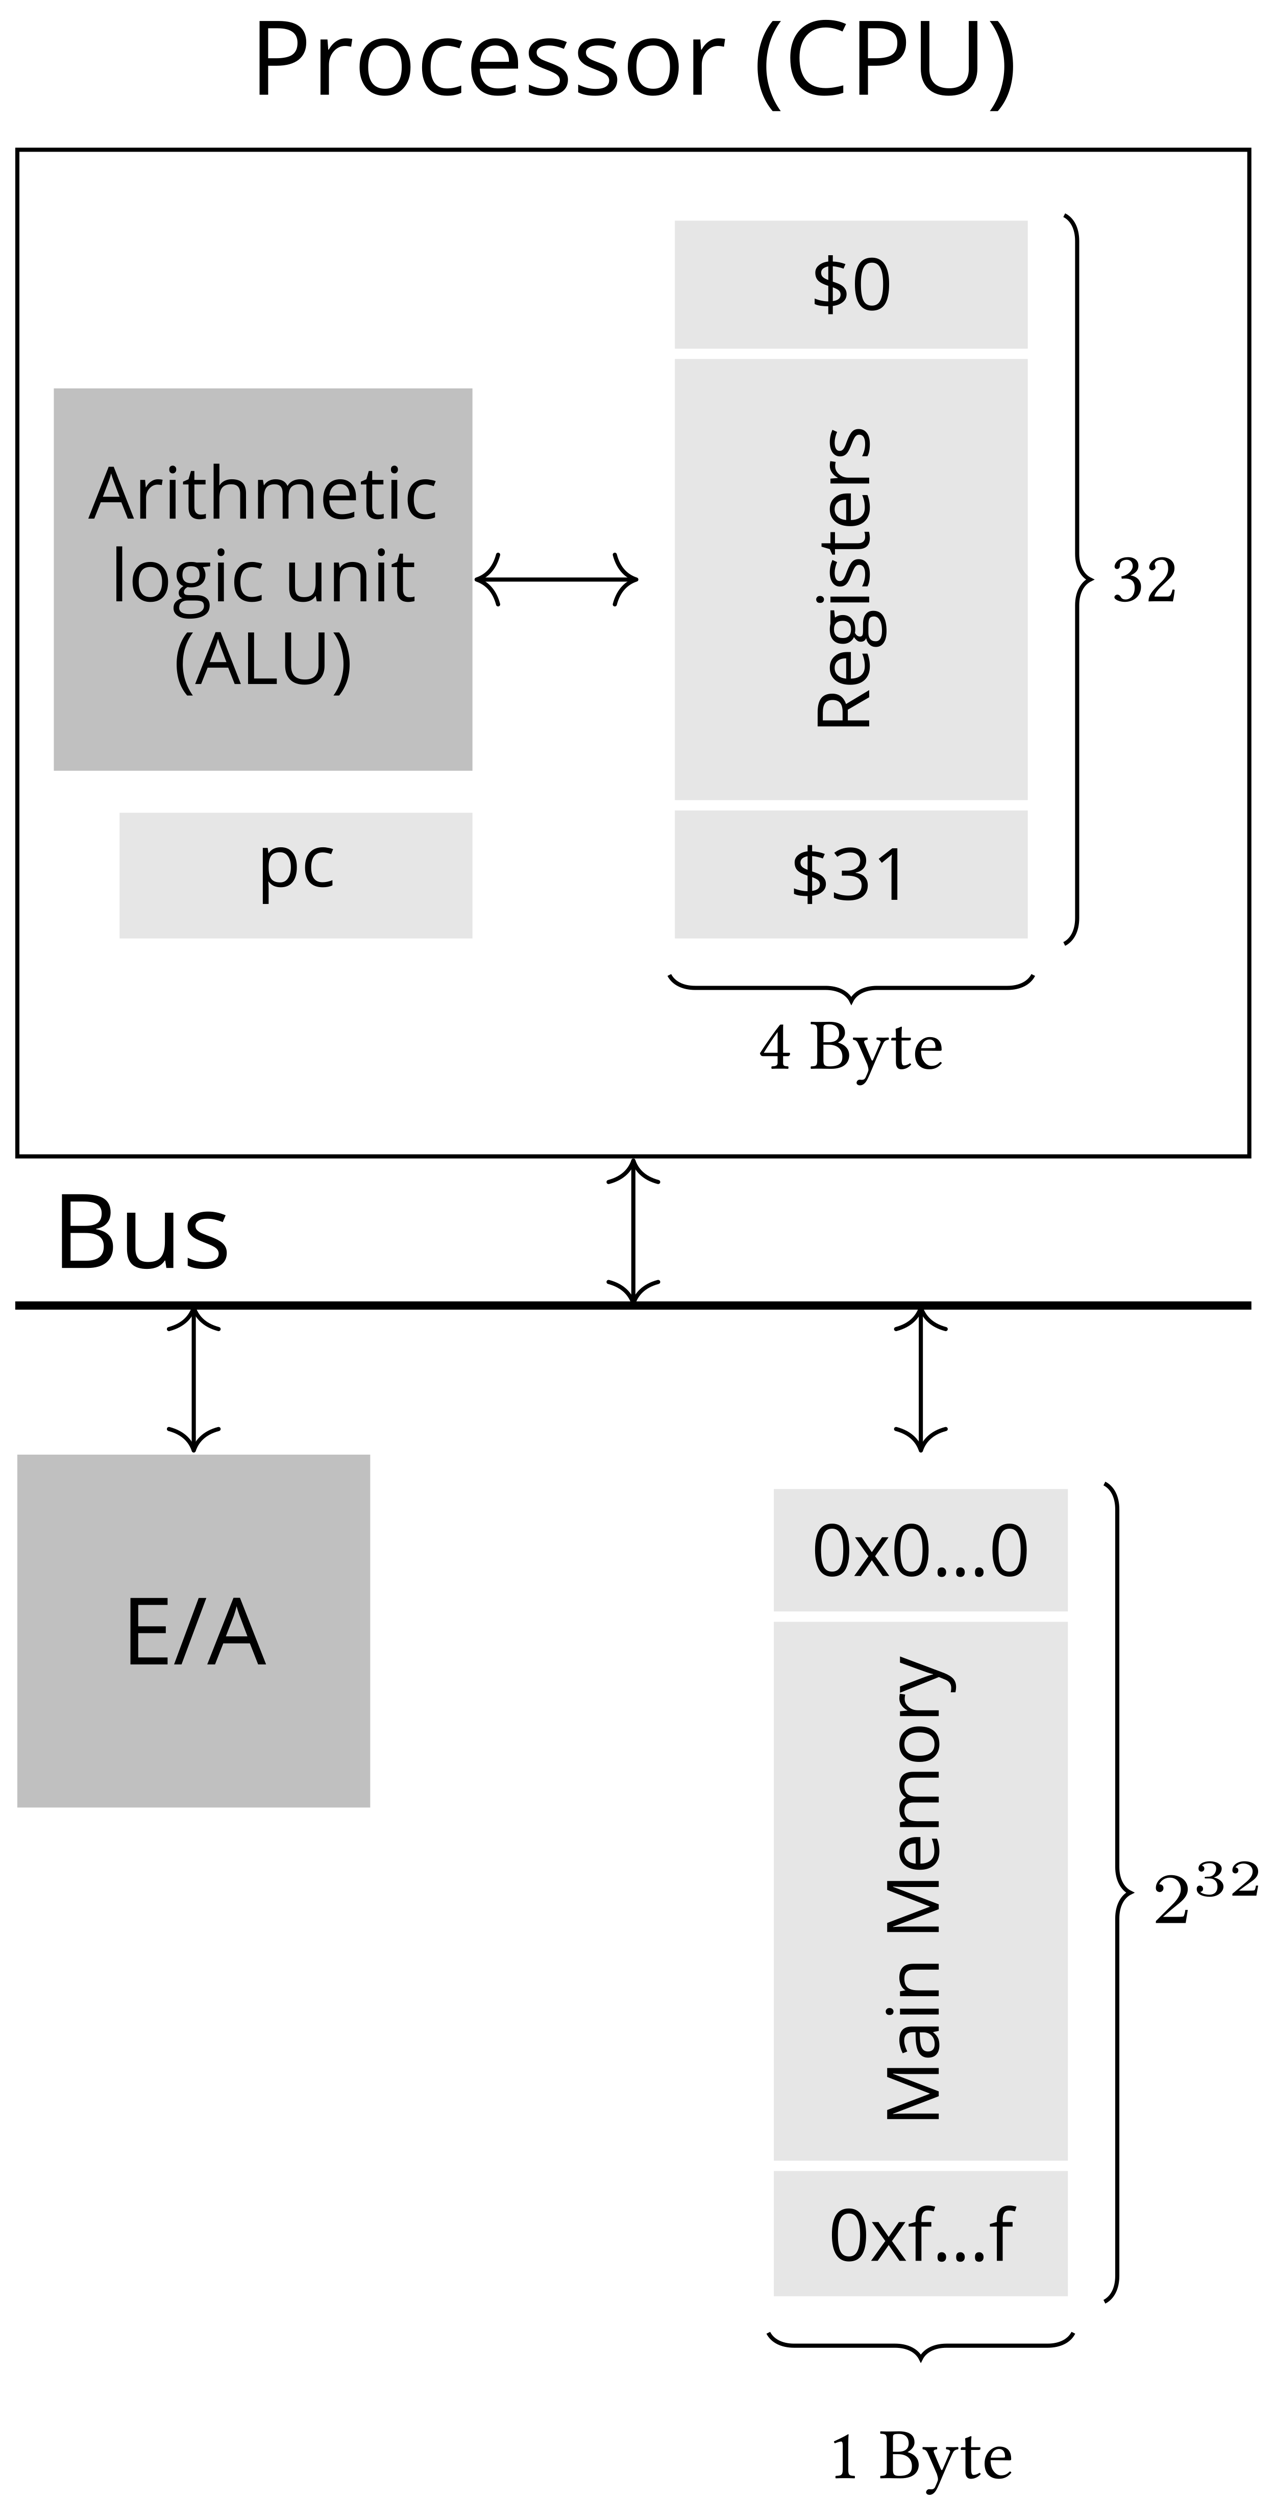 <?xml version="1.0" encoding="UTF-8"?>
<svg xmlns="http://www.w3.org/2000/svg" xmlns:xlink="http://www.w3.org/1999/xlink" width="123pt" height="241pt" viewBox="0 0 123 241" version="1.1">
<defs>
<g>
<symbol overflow="visible" id="glyph0-0">
<path style="stroke:none;" d="M 0.656 -4.969 L 3.516 -4.969 L 3.516 0 L 0.656 0 Z M 1.016 -0.359 L 3.172 -0.359 L 3.172 -4.625 L 1.016 -4.625 Z M 1.016 -0.359 "/>
</symbol>
<symbol overflow="visible" id="glyph0-1">
<path style="stroke:none;" d="M 3.812 0 L 3.188 -1.578 L 1.203 -1.578 L 0.578 0 L 0 0 L 1.969 -5 L 2.453 -5 L 4.406 0 Z M 3.016 -2.109 L 2.438 -3.641 C 2.363 -3.836 2.285 -4.078 2.203 -4.359 C 2.148 -4.141 2.078 -3.898 1.984 -3.641 L 1.406 -2.109 Z M 3.016 -2.109 "/>
</symbol>
<symbol overflow="visible" id="glyph0-2">
<path style="stroke:none;" d="M 2.297 -3.797 C 2.461 -3.797 2.613 -3.781 2.75 -3.75 L 2.672 -3.234 C 2.516 -3.266 2.379 -3.281 2.266 -3.281 C 1.961 -3.281 1.703 -3.156 1.484 -2.906 C 1.266 -2.664 1.156 -2.363 1.156 -2 L 1.156 0 L 0.594 0 L 0.594 -3.734 L 1.062 -3.734 L 1.125 -3.031 L 1.156 -3.031 C 1.289 -3.281 1.457 -3.469 1.656 -3.594 C 1.852 -3.727 2.066 -3.797 2.297 -3.797 Z M 2.297 -3.797 "/>
</symbol>
<symbol overflow="visible" id="glyph0-3">
<path style="stroke:none;" d="M 1.156 0 L 0.594 0 L 0.594 -3.734 L 1.156 -3.734 Z M 0.547 -4.734 C 0.547 -4.867 0.578 -4.961 0.641 -5.016 C 0.703 -5.078 0.785 -5.109 0.891 -5.109 C 0.973 -5.109 1.047 -5.078 1.109 -5.016 C 1.18 -4.961 1.219 -4.867 1.219 -4.734 C 1.219 -4.609 1.18 -4.516 1.109 -4.453 C 1.047 -4.391 0.973 -4.359 0.891 -4.359 C 0.785 -4.359 0.703 -4.391 0.641 -4.453 C 0.578 -4.516 0.547 -4.609 0.547 -4.734 Z M 0.547 -4.734 "/>
</symbol>
<symbol overflow="visible" id="glyph0-4">
<path style="stroke:none;" d="M 1.797 -0.391 C 1.898 -0.391 2 -0.395 2.094 -0.406 C 2.188 -0.426 2.258 -0.445 2.312 -0.469 L 2.312 -0.031 C 2.25 0 2.156 0.02 2.031 0.031 C 1.914 0.051 1.812 0.062 1.719 0.062 C 1 0.062 0.641 -0.316 0.641 -1.078 L 0.641 -3.297 L 0.109 -3.297 L 0.109 -3.562 L 0.641 -3.797 L 0.875 -4.594 L 1.203 -4.594 L 1.203 -3.734 L 2.281 -3.734 L 2.281 -3.297 L 1.203 -3.297 L 1.203 -1.094 C 1.203 -0.875 1.254 -0.703 1.359 -0.578 C 1.473 -0.453 1.617 -0.391 1.797 -0.391 Z M 1.797 -0.391 "/>
</symbol>
<symbol overflow="visible" id="glyph0-5">
<path style="stroke:none;" d="M 3.156 0 L 3.156 -2.406 C 3.156 -2.719 3.082 -2.945 2.938 -3.094 C 2.801 -3.238 2.586 -3.312 2.297 -3.312 C 1.898 -3.312 1.609 -3.203 1.422 -2.984 C 1.242 -2.773 1.156 -2.43 1.156 -1.953 L 1.156 0 L 0.594 0 L 0.594 -5.297 L 1.156 -5.297 L 1.156 -3.688 C 1.156 -3.5 1.148 -3.344 1.141 -3.219 L 1.172 -3.219 C 1.285 -3.395 1.441 -3.535 1.641 -3.641 C 1.848 -3.742 2.082 -3.797 2.344 -3.797 C 2.801 -3.797 3.145 -3.688 3.375 -3.469 C 3.602 -3.25 3.719 -2.906 3.719 -2.438 L 3.719 0 Z M 3.156 0 "/>
</symbol>
<symbol overflow="visible" id="glyph0-6">
<path style="stroke:none;" d="M 5.359 0 L 5.359 -2.422 C 5.359 -2.723 5.289 -2.945 5.156 -3.094 C 5.031 -3.238 4.832 -3.312 4.562 -3.312 C 4.219 -3.312 3.957 -3.211 3.781 -3.016 C 3.613 -2.816 3.531 -2.504 3.531 -2.078 L 3.531 0 L 2.969 0 L 2.969 -2.422 C 2.969 -2.723 2.906 -2.945 2.781 -3.094 C 2.656 -3.238 2.457 -3.312 2.188 -3.312 C 1.832 -3.312 1.57 -3.207 1.406 -3 C 1.238 -2.789 1.156 -2.441 1.156 -1.953 L 1.156 0 L 0.594 0 L 0.594 -3.734 L 1.062 -3.734 L 1.156 -3.219 L 1.172 -3.219 C 1.285 -3.395 1.438 -3.535 1.625 -3.641 C 1.82 -3.742 2.039 -3.797 2.281 -3.797 C 2.863 -3.797 3.242 -3.586 3.422 -3.172 L 3.453 -3.172 C 3.555 -3.359 3.711 -3.508 3.922 -3.625 C 4.141 -3.738 4.383 -3.797 4.656 -3.797 C 5.07 -3.797 5.383 -3.688 5.594 -3.469 C 5.812 -3.25 5.922 -2.906 5.922 -2.438 L 5.922 0 Z M 5.359 0 "/>
</symbol>
<symbol overflow="visible" id="glyph0-7">
<path style="stroke:none;" d="M 2.172 0.062 C 1.617 0.062 1.18 -0.102 0.859 -0.438 C 0.547 -0.77 0.391 -1.234 0.391 -1.828 C 0.391 -2.43 0.535 -2.91 0.828 -3.266 C 1.129 -3.617 1.531 -3.797 2.031 -3.797 C 2.5 -3.797 2.867 -3.641 3.141 -3.328 C 3.41 -3.023 3.547 -2.625 3.547 -2.125 L 3.547 -1.766 L 0.984 -1.766 C 0.992 -1.328 1.102 -0.992 1.312 -0.766 C 1.52 -0.535 1.812 -0.422 2.188 -0.422 C 2.594 -0.422 2.992 -0.504 3.391 -0.672 L 3.391 -0.172 C 3.191 -0.086 3 -0.031 2.812 0 C 2.633 0.039 2.422 0.062 2.172 0.062 Z M 2.016 -3.328 C 1.723 -3.328 1.484 -3.227 1.297 -3.031 C 1.117 -2.832 1.016 -2.562 0.984 -2.219 L 2.938 -2.219 C 2.938 -2.57 2.859 -2.844 2.703 -3.031 C 2.547 -3.227 2.316 -3.328 2.016 -3.328 Z M 2.016 -3.328 "/>
</symbol>
<symbol overflow="visible" id="glyph0-8">
<path style="stroke:none;" d="M 2.094 0.062 C 1.551 0.062 1.129 -0.098 0.828 -0.422 C 0.535 -0.754 0.391 -1.227 0.391 -1.844 C 0.391 -2.469 0.539 -2.945 0.844 -3.281 C 1.145 -3.625 1.57 -3.797 2.125 -3.797 C 2.301 -3.797 2.477 -3.773 2.656 -3.734 C 2.844 -3.703 2.988 -3.66 3.094 -3.609 L 2.906 -3.125 C 2.781 -3.176 2.645 -3.219 2.5 -3.25 C 2.352 -3.281 2.223 -3.297 2.109 -3.297 C 1.359 -3.297 0.984 -2.812 0.984 -1.844 C 0.984 -1.383 1.07 -1.031 1.25 -0.781 C 1.438 -0.539 1.711 -0.422 2.078 -0.422 C 2.391 -0.422 2.707 -0.488 3.031 -0.625 L 3.031 -0.125 C 2.781 0 2.469 0.062 2.094 0.062 Z M 2.094 0.062 "/>
</symbol>
<symbol overflow="visible" id="glyph0-9">
<path style="stroke:none;" d="M 1.156 0 L 0.594 0 L 0.594 -5.297 L 1.156 -5.297 Z M 1.156 0 "/>
</symbol>
<symbol overflow="visible" id="glyph0-10">
<path style="stroke:none;" d="M 3.812 -1.875 C 3.812 -1.258 3.66 -0.781 3.359 -0.438 C 3.055 -0.102 2.633 0.062 2.094 0.062 C 1.758 0.062 1.461 -0.016 1.203 -0.172 C 0.941 -0.328 0.738 -0.551 0.594 -0.844 C 0.457 -1.133 0.391 -1.477 0.391 -1.875 C 0.391 -2.477 0.539 -2.945 0.844 -3.281 C 1.145 -3.625 1.566 -3.797 2.109 -3.797 C 2.629 -3.797 3.039 -3.617 3.344 -3.266 C 3.656 -2.922 3.812 -2.457 3.812 -1.875 Z M 0.984 -1.875 C 0.984 -1.395 1.078 -1.031 1.266 -0.781 C 1.453 -0.531 1.734 -0.406 2.109 -0.406 C 2.473 -0.406 2.75 -0.531 2.938 -0.781 C 3.133 -1.031 3.234 -1.395 3.234 -1.875 C 3.234 -2.344 3.133 -2.695 2.938 -2.938 C 2.75 -3.188 2.469 -3.312 2.094 -3.312 C 1.727 -3.312 1.453 -3.191 1.266 -2.953 C 1.078 -2.711 0.984 -2.352 0.984 -1.875 Z M 0.984 -1.875 "/>
</symbol>
<symbol overflow="visible" id="glyph0-11">
<path style="stroke:none;" d="M 3.656 -3.734 L 3.656 -3.375 L 2.953 -3.297 C 3.023 -3.211 3.082 -3.102 3.125 -2.969 C 3.176 -2.844 3.203 -2.703 3.203 -2.547 C 3.203 -2.18 3.078 -1.891 2.828 -1.672 C 2.578 -1.453 2.234 -1.344 1.797 -1.344 C 1.691 -1.344 1.586 -1.352 1.484 -1.375 C 1.242 -1.25 1.125 -1.086 1.125 -0.891 C 1.125 -0.785 1.164 -0.707 1.25 -0.656 C 1.332 -0.613 1.477 -0.594 1.688 -0.594 L 2.344 -0.594 C 2.75 -0.594 3.062 -0.504 3.281 -0.328 C 3.5 -0.16 3.609 0.082 3.609 0.406 C 3.609 0.82 3.441 1.133 3.109 1.344 C 2.773 1.562 2.289 1.672 1.656 1.672 C 1.164 1.672 0.785 1.578 0.516 1.391 C 0.254 1.211 0.125 0.961 0.125 0.641 C 0.125 0.41 0.195 0.211 0.344 0.047 C 0.488 -0.117 0.695 -0.234 0.969 -0.297 C 0.863 -0.336 0.781 -0.398 0.719 -0.484 C 0.656 -0.578 0.625 -0.688 0.625 -0.812 C 0.625 -0.945 0.66 -1.062 0.734 -1.156 C 0.805 -1.258 0.922 -1.363 1.078 -1.469 C 0.891 -1.539 0.734 -1.672 0.609 -1.859 C 0.484 -2.055 0.422 -2.273 0.422 -2.516 C 0.422 -2.93 0.539 -3.25 0.781 -3.469 C 1.031 -3.688 1.379 -3.797 1.828 -3.797 C 2.023 -3.797 2.203 -3.773 2.359 -3.734 Z M 0.672 0.625 C 0.672 0.82 0.754 0.973 0.922 1.078 C 1.098 1.18 1.344 1.234 1.656 1.234 C 2.133 1.234 2.488 1.16 2.719 1.016 C 2.945 0.879 3.062 0.691 3.062 0.453 C 3.062 0.254 3 0.113 2.875 0.031 C 2.75 -0.039 2.516 -0.078 2.172 -0.078 L 1.484 -0.078 C 1.234 -0.078 1.035 -0.02 0.891 0.094 C 0.742 0.219 0.672 0.395 0.672 0.625 Z M 0.984 -2.531 C 0.984 -2.27 1.055 -2.07 1.203 -1.938 C 1.348 -1.812 1.555 -1.75 1.828 -1.75 C 2.367 -1.75 2.641 -2.016 2.641 -2.547 C 2.641 -3.109 2.363 -3.391 1.812 -3.391 C 1.539 -3.391 1.332 -3.316 1.188 -3.172 C 1.051 -3.023 0.984 -2.812 0.984 -2.531 Z M 0.984 -2.531 "/>
</symbol>
<symbol overflow="visible" id="glyph0-12">
<path style="stroke:none;" d="M 1.125 -3.734 L 1.125 -1.312 C 1.125 -1.008 1.191 -0.781 1.328 -0.625 C 1.473 -0.477 1.691 -0.406 1.984 -0.406 C 2.379 -0.406 2.664 -0.508 2.844 -0.719 C 3.02 -0.938 3.109 -1.285 3.109 -1.766 L 3.109 -3.734 L 3.672 -3.734 L 3.672 0 L 3.219 0 L 3.125 -0.5 L 3.094 -0.5 C 2.977 -0.312 2.816 -0.172 2.609 -0.078 C 2.41 0.016 2.18 0.062 1.922 0.062 C 1.461 0.062 1.117 -0.039 0.891 -0.25 C 0.672 -0.469 0.562 -0.816 0.562 -1.297 L 0.562 -3.734 Z M 1.125 -3.734 "/>
</symbol>
<symbol overflow="visible" id="glyph0-13">
<path style="stroke:none;" d="M 3.156 0 L 3.156 -2.406 C 3.156 -2.719 3.082 -2.945 2.938 -3.094 C 2.801 -3.238 2.586 -3.312 2.297 -3.312 C 1.898 -3.312 1.609 -3.207 1.422 -3 C 1.242 -2.789 1.156 -2.441 1.156 -1.953 L 1.156 0 L 0.594 0 L 0.594 -3.734 L 1.062 -3.734 L 1.156 -3.219 L 1.172 -3.219 C 1.285 -3.406 1.445 -3.547 1.656 -3.641 C 1.875 -3.742 2.109 -3.797 2.359 -3.797 C 2.805 -3.797 3.145 -3.688 3.375 -3.469 C 3.602 -3.25 3.719 -2.906 3.719 -2.438 L 3.719 0 Z M 3.156 0 "/>
</symbol>
<symbol overflow="visible" id="glyph0-14">
<path style="stroke:none;" d="M 0.281 -1.906 C 0.281 -2.508 0.367 -3.07 0.547 -3.594 C 0.723 -4.113 0.973 -4.57 1.297 -4.969 L 1.859 -4.969 C 1.523 -4.531 1.273 -4.051 1.109 -3.531 C 0.953 -3.008 0.875 -2.473 0.875 -1.922 C 0.875 -1.367 0.957 -0.832 1.125 -0.312 C 1.289 0.195 1.531 0.672 1.844 1.109 L 1.297 1.109 C 0.961 0.723 0.707 0.273 0.531 -0.234 C 0.363 -0.754 0.281 -1.312 0.281 -1.906 Z M 0.281 -1.906 "/>
</symbol>
<symbol overflow="visible" id="glyph0-15">
<path style="stroke:none;" d="M 0.688 0 L 0.688 -4.969 L 1.266 -4.969 L 1.266 -0.531 L 3.453 -0.531 L 3.453 0 Z M 0.688 0 "/>
</symbol>
<symbol overflow="visible" id="glyph0-16">
<path style="stroke:none;" d="M 4.438 -4.969 L 4.438 -1.75 C 4.438 -1.188 4.266 -0.742 3.922 -0.422 C 3.578 -0.098 3.109 0.062 2.516 0.062 C 1.91 0.062 1.445 -0.098 1.125 -0.422 C 0.801 -0.742 0.641 -1.191 0.641 -1.766 L 0.641 -4.969 L 1.219 -4.969 L 1.219 -1.734 C 1.219 -1.316 1.328 -0.992 1.547 -0.766 C 1.773 -0.547 2.109 -0.438 2.547 -0.438 C 2.973 -0.438 3.297 -0.547 3.516 -0.766 C 3.742 -0.992 3.859 -1.316 3.859 -1.734 L 3.859 -4.969 Z M 4.438 -4.969 "/>
</symbol>
<symbol overflow="visible" id="glyph0-17">
<path style="stroke:none;" d="M 1.781 -1.906 C 1.781 -1.312 1.691 -0.754 1.516 -0.234 C 1.336 0.273 1.086 0.723 0.766 1.109 L 0.219 1.109 C 0.531 0.68 0.77 0.207 0.938 -0.312 C 1.102 -0.832 1.188 -1.367 1.188 -1.922 C 1.188 -2.473 1.102 -3.008 0.938 -3.531 C 0.781 -4.051 0.535 -4.531 0.203 -4.969 L 0.766 -4.969 C 1.098 -4.57 1.348 -4.109 1.516 -3.578 C 1.691 -3.055 1.781 -2.5 1.781 -1.906 Z M 1.781 -1.906 "/>
</symbol>
<symbol overflow="visible" id="glyph0-18">
<path style="stroke:none;" d="M 3.531 -1.531 C 3.531 -1.219 3.41 -0.961 3.172 -0.766 C 2.941 -0.566 2.617 -0.441 2.203 -0.391 L 2.203 0.406 L 1.766 0.406 L 1.766 -0.359 C 1.516 -0.359 1.27 -0.375 1.031 -0.406 C 0.789 -0.445 0.598 -0.504 0.453 -0.578 L 0.453 -1.109 C 0.641 -1.023 0.852 -0.957 1.094 -0.906 C 1.344 -0.852 1.566 -0.828 1.766 -0.828 L 1.766 -2.328 C 1.305 -2.473 0.984 -2.641 0.797 -2.828 C 0.609 -3.023 0.516 -3.281 0.516 -3.594 C 0.516 -3.883 0.629 -4.125 0.859 -4.312 C 1.086 -4.508 1.391 -4.629 1.766 -4.672 L 1.766 -5.281 L 2.203 -5.281 L 2.203 -4.672 C 2.617 -4.66 3.023 -4.578 3.422 -4.422 L 3.234 -3.984 C 2.898 -4.109 2.555 -4.188 2.203 -4.219 L 2.203 -2.734 C 2.566 -2.617 2.832 -2.508 3 -2.406 C 3.176 -2.301 3.305 -2.176 3.391 -2.031 C 3.484 -1.895 3.531 -1.727 3.531 -1.531 Z M 2.953 -1.484 C 2.953 -1.648 2.898 -1.781 2.797 -1.875 C 2.691 -1.977 2.492 -2.082 2.203 -2.188 L 2.203 -0.859 C 2.703 -0.922 2.953 -1.129 2.953 -1.484 Z M 1.078 -3.594 C 1.078 -3.426 1.129 -3.289 1.234 -3.188 C 1.336 -3.082 1.516 -2.984 1.766 -2.891 L 1.766 -4.203 C 1.547 -4.16 1.375 -4.086 1.25 -3.984 C 1.133 -3.879 1.078 -3.75 1.078 -3.594 Z M 1.078 -3.594 "/>
</symbol>
<symbol overflow="visible" id="glyph0-19">
<path style="stroke:none;" d="M 3.641 -2.5 C 3.641 -1.633 3.504 -0.988 3.234 -0.562 C 2.961 -0.145 2.547 0.062 1.984 0.062 C 1.453 0.062 1.047 -0.148 0.766 -0.578 C 0.484 -1.016 0.344 -1.656 0.344 -2.5 C 0.344 -3.363 0.477 -4.004 0.75 -4.422 C 1.02 -4.836 1.43 -5.047 1.984 -5.047 C 2.523 -5.047 2.938 -4.828 3.219 -4.391 C 3.5 -3.953 3.641 -3.32 3.641 -2.5 Z M 0.922 -2.5 C 0.922 -1.77 1.004 -1.238 1.172 -0.906 C 1.336 -0.582 1.609 -0.422 1.984 -0.422 C 2.359 -0.422 2.629 -0.586 2.797 -0.922 C 2.973 -1.254 3.062 -1.781 3.062 -2.5 C 3.062 -3.207 2.973 -3.727 2.797 -4.062 C 2.629 -4.395 2.359 -4.562 1.984 -4.562 C 1.609 -4.562 1.336 -4.395 1.172 -4.062 C 1.004 -3.738 0.922 -3.219 0.922 -2.5 Z M 0.922 -2.5 "/>
</symbol>
<symbol overflow="visible" id="glyph0-20">
<path style="stroke:none;" d="M 3.422 -3.797 C 3.422 -3.484 3.332 -3.223 3.156 -3.016 C 2.977 -2.816 2.727 -2.688 2.406 -2.625 L 2.406 -2.594 C 2.801 -2.539 3.094 -2.41 3.281 -2.203 C 3.477 -2.004 3.578 -1.738 3.578 -1.406 C 3.578 -0.938 3.41 -0.57 3.078 -0.312 C 2.754 -0.062 2.289 0.062 1.688 0.062 C 1.414 0.062 1.172 0.039 0.953 0 C 0.734 -0.031 0.52 -0.098 0.312 -0.203 L 0.312 -0.734 C 0.531 -0.629 0.758 -0.547 1 -0.484 C 1.25 -0.43 1.484 -0.406 1.703 -0.406 C 2.555 -0.406 2.984 -0.742 2.984 -1.422 C 2.984 -2.023 2.508 -2.328 1.562 -2.328 L 1.078 -2.328 L 1.078 -2.812 L 1.578 -2.812 C 1.961 -2.812 2.27 -2.895 2.5 -3.062 C 2.727 -3.238 2.844 -3.477 2.844 -3.781 C 2.844 -4.02 2.758 -4.207 2.594 -4.344 C 2.426 -4.488 2.195 -4.562 1.906 -4.562 C 1.688 -4.562 1.477 -4.531 1.281 -4.469 C 1.094 -4.414 0.879 -4.305 0.641 -4.141 L 0.344 -4.531 C 0.551 -4.688 0.785 -4.812 1.047 -4.906 C 1.316 -5 1.598 -5.047 1.891 -5.047 C 2.379 -5.047 2.754 -4.93 3.016 -4.703 C 3.285 -4.484 3.422 -4.18 3.422 -3.797 Z M 3.422 -3.797 "/>
</symbol>
<symbol overflow="visible" id="glyph0-21">
<path style="stroke:none;" d="M 2.438 0 L 1.875 0 L 1.875 -3.547 C 1.875 -3.836 1.883 -4.113 1.906 -4.375 C 1.863 -4.332 1.812 -4.285 1.75 -4.234 C 1.688 -4.18 1.414 -3.957 0.938 -3.562 L 0.641 -3.953 L 1.953 -4.969 L 2.438 -4.969 Z M 2.438 0 "/>
</symbol>
<symbol overflow="visible" id="glyph0-22">
<path style="stroke:none;" d="M 2.328 0.062 C 2.086 0.062 1.867 0.02 1.672 -0.062 C 1.473 -0.156 1.301 -0.297 1.156 -0.484 L 1.125 -0.484 C 1.145 -0.266 1.156 -0.055 1.156 0.141 L 1.156 1.672 L 0.594 1.672 L 0.594 -3.734 L 1.062 -3.734 L 1.141 -3.219 L 1.156 -3.219 C 1.301 -3.426 1.469 -3.57 1.656 -3.656 C 1.852 -3.75 2.078 -3.797 2.328 -3.797 C 2.828 -3.797 3.207 -3.625 3.469 -3.281 C 3.738 -2.945 3.875 -2.477 3.875 -1.875 C 3.875 -1.258 3.738 -0.781 3.469 -0.438 C 3.195 -0.102 2.816 0.062 2.328 0.062 Z M 2.25 -3.312 C 1.875 -3.312 1.598 -3.207 1.422 -3 C 1.254 -2.789 1.164 -2.457 1.156 -2 L 1.156 -1.875 C 1.156 -1.344 1.242 -0.961 1.422 -0.734 C 1.598 -0.516 1.879 -0.406 2.266 -0.406 C 2.586 -0.406 2.836 -0.535 3.016 -0.797 C 3.203 -1.055 3.297 -1.414 3.297 -1.875 C 3.297 -2.344 3.203 -2.695 3.016 -2.938 C 2.836 -3.188 2.582 -3.312 2.25 -3.312 Z M 2.25 -3.312 "/>
</symbol>
<symbol overflow="visible" id="glyph0-23">
<path style="stroke:none;" d="M 1.5 -1.906 L 0.203 -3.734 L 0.844 -3.734 L 1.828 -2.297 L 2.812 -3.734 L 3.438 -3.734 L 2.141 -1.906 L 3.516 0 L 2.875 0 L 1.828 -1.516 L 0.766 0 L 0.125 0 Z M 1.5 -1.906 "/>
</symbol>
<symbol overflow="visible" id="glyph0-24">
<path style="stroke:none;" d="M 0.516 -0.359 C 0.516 -0.516 0.547 -0.629 0.609 -0.703 C 0.68 -0.785 0.785 -0.828 0.922 -0.828 C 1.047 -0.828 1.145 -0.785 1.219 -0.703 C 1.301 -0.629 1.344 -0.516 1.344 -0.359 C 1.344 -0.211 1.301 -0.098 1.219 -0.016 C 1.145 0.055 1.047 0.094 0.922 0.094 C 0.805 0.094 0.707 0.062 0.625 0 C 0.551 -0.07 0.516 -0.191 0.516 -0.359 Z M 2.312 -0.359 C 2.312 -0.516 2.344 -0.629 2.406 -0.703 C 2.477 -0.785 2.582 -0.828 2.719 -0.828 C 2.844 -0.828 2.941 -0.785 3.016 -0.703 C 3.098 -0.629 3.141 -0.516 3.141 -0.359 C 3.141 -0.211 3.098 -0.098 3.016 -0.016 C 2.941 0.055 2.844 0.094 2.719 0.094 C 2.602 0.094 2.504 0.062 2.422 0 C 2.348 -0.07 2.312 -0.191 2.312 -0.359 Z M 4.125 -0.359 C 4.125 -0.516 4.156 -0.629 4.219 -0.703 C 4.289 -0.785 4.395 -0.828 4.531 -0.828 C 4.656 -0.828 4.754 -0.785 4.828 -0.703 C 4.91 -0.629 4.953 -0.516 4.953 -0.359 C 4.953 -0.211 4.91 -0.098 4.828 -0.016 C 4.754 0.055 4.656 0.094 4.531 0.094 C 4.414 0.094 4.316 0.062 4.234 0 C 4.16 -0.07 4.125 -0.191 4.125 -0.359 Z M 4.125 -0.359 "/>
</symbol>
<symbol overflow="visible" id="glyph0-25">
<path style="stroke:none;" d="M 2.281 -3.297 L 1.328 -3.297 L 1.328 0 L 0.766 0 L 0.766 -3.297 L 0.094 -3.297 L 0.094 -3.547 L 0.766 -3.75 L 0.766 -3.953 C 0.766 -4.867 1.164 -5.328 1.969 -5.328 C 2.164 -5.328 2.395 -5.289 2.656 -5.219 L 2.516 -4.766 C 2.297 -4.828 2.109 -4.859 1.953 -4.859 C 1.742 -4.859 1.586 -4.785 1.484 -4.641 C 1.379 -4.504 1.328 -4.281 1.328 -3.969 L 1.328 -3.734 L 2.281 -3.734 Z M 2.281 -3.297 "/>
</symbol>
<symbol overflow="visible" id="glyph1-0">
<path style="stroke:none;" d="M -4.969 -0.656 L -4.969 -3.516 L 0 -3.516 L 0 -0.656 Z M -0.359 -1.016 L -0.359 -3.172 L -4.625 -3.172 L -4.625 -1.016 Z M -0.359 -1.016 "/>
</symbol>
<symbol overflow="visible" id="glyph1-1">
<path style="stroke:none;" d="M -2.062 -1.266 L 0 -1.266 L 0 -0.688 L -4.969 -0.688 L -4.969 -2.047 C -4.969 -2.66 -4.852 -3.113 -4.625 -3.406 C -4.395 -3.695 -4.039 -3.844 -3.562 -3.844 C -2.906 -3.844 -2.461 -3.508 -2.234 -2.844 L 0 -4.188 L 0 -3.5 L -2.062 -2.297 Z M -2.562 -1.266 L -2.562 -2.062 C -2.562 -2.469 -2.641 -2.766 -2.797 -2.953 C -2.961 -3.141 -3.207 -3.234 -3.531 -3.234 C -3.863 -3.234 -4.102 -3.133 -4.25 -2.938 C -4.395 -2.75 -4.469 -2.441 -4.469 -2.016 L -4.469 -1.266 Z M -2.562 -1.266 "/>
</symbol>
<symbol overflow="visible" id="glyph1-2">
<path style="stroke:none;" d="M 0.062 -2.172 C 0.062 -1.617 -0.102 -1.18 -0.438 -0.859 C -0.77 -0.547 -1.234 -0.391 -1.828 -0.391 C -2.43 -0.391 -2.91 -0.535 -3.266 -0.828 C -3.617 -1.129 -3.797 -1.531 -3.797 -2.031 C -3.797 -2.5 -3.641 -2.867 -3.328 -3.141 C -3.023 -3.41 -2.625 -3.547 -2.125 -3.547 L -1.766 -3.547 L -1.766 -0.984 C -1.328 -0.992 -0.992 -1.102 -0.766 -1.312 C -0.535 -1.52 -0.422 -1.812 -0.422 -2.188 C -0.422 -2.594 -0.504 -2.992 -0.672 -3.391 L -0.172 -3.391 C -0.086 -3.191 -0.031 -3 0 -2.812 C 0.039 -2.633 0.062 -2.422 0.062 -2.172 Z M -3.328 -2.016 C -3.328 -1.723 -3.227 -1.484 -3.031 -1.297 C -2.832 -1.117 -2.562 -1.016 -2.219 -0.984 L -2.219 -2.938 C -2.57 -2.938 -2.844 -2.859 -3.031 -2.703 C -3.227 -2.547 -3.328 -2.316 -3.328 -2.016 Z M -3.328 -2.016 "/>
</symbol>
<symbol overflow="visible" id="glyph1-3">
<path style="stroke:none;" d="M -3.734 -3.656 L -3.375 -3.656 L -3.297 -2.953 C -3.211 -3.023 -3.102 -3.082 -2.969 -3.125 C -2.844 -3.176 -2.703 -3.203 -2.547 -3.203 C -2.18 -3.203 -1.891 -3.078 -1.672 -2.828 C -1.453 -2.578 -1.344 -2.234 -1.344 -1.797 C -1.344 -1.691 -1.352 -1.586 -1.375 -1.484 C -1.25 -1.242 -1.086 -1.125 -0.891 -1.125 C -0.785 -1.125 -0.707 -1.164 -0.656 -1.25 C -0.613 -1.332 -0.594 -1.477 -0.594 -1.688 L -0.594 -2.344 C -0.594 -2.75 -0.504 -3.062 -0.328 -3.281 C -0.16 -3.5 0.082 -3.609 0.406 -3.609 C 0.82 -3.609 1.133 -3.441 1.344 -3.109 C 1.562 -2.773 1.672 -2.289 1.672 -1.656 C 1.672 -1.164 1.578 -0.785 1.391 -0.516 C 1.211 -0.254 0.961 -0.125 0.641 -0.125 C 0.41 -0.125 0.211 -0.195 0.047 -0.344 C -0.117 -0.488 -0.234 -0.695 -0.297 -0.969 C -0.336 -0.863 -0.398 -0.781 -0.484 -0.719 C -0.578 -0.656 -0.688 -0.625 -0.812 -0.625 C -0.945 -0.625 -1.062 -0.66 -1.156 -0.734 C -1.258 -0.805 -1.363 -0.922 -1.469 -1.078 C -1.539 -0.891 -1.672 -0.734 -1.859 -0.609 C -2.055 -0.484 -2.273 -0.422 -2.516 -0.422 C -2.93 -0.422 -3.25 -0.539 -3.469 -0.781 C -3.688 -1.031 -3.797 -1.379 -3.797 -1.828 C -3.797 -2.023 -3.773 -2.203 -3.734 -2.359 Z M 0.625 -0.672 C 0.82 -0.672 0.973 -0.754 1.078 -0.922 C 1.18 -1.098 1.234 -1.344 1.234 -1.656 C 1.234 -2.133 1.16 -2.488 1.016 -2.719 C 0.879 -2.945 0.691 -3.062 0.453 -3.062 C 0.254 -3.062 0.113 -3 0.031 -2.875 C -0.039 -2.75 -0.078 -2.516 -0.078 -2.172 L -0.078 -1.484 C -0.078 -1.234 -0.02 -1.035 0.094 -0.891 C 0.219 -0.742 0.395 -0.672 0.625 -0.672 Z M -2.531 -0.984 C -2.27 -0.984 -2.07 -1.055 -1.938 -1.203 C -1.812 -1.348 -1.75 -1.555 -1.75 -1.828 C -1.75 -2.367 -2.016 -2.641 -2.547 -2.641 C -3.109 -2.641 -3.391 -2.363 -3.391 -1.812 C -3.391 -1.539 -3.316 -1.332 -3.172 -1.188 C -3.023 -1.051 -2.812 -0.984 -2.531 -0.984 Z M -2.531 -0.984 "/>
</symbol>
<symbol overflow="visible" id="glyph1-4">
<path style="stroke:none;" d="M 0 -1.156 L 0 -0.594 L -3.734 -0.594 L -3.734 -1.156 Z M -4.734 -0.547 C -4.867 -0.547 -4.961 -0.578 -5.016 -0.641 C -5.078 -0.703 -5.109 -0.785 -5.109 -0.891 C -5.109 -0.973 -5.078 -1.047 -5.016 -1.109 C -4.961 -1.18 -4.867 -1.219 -4.734 -1.219 C -4.609 -1.219 -4.516 -1.18 -4.453 -1.109 C -4.391 -1.047 -4.359 -0.973 -4.359 -0.891 C -4.359 -0.785 -4.391 -0.703 -4.453 -0.641 C -4.516 -0.578 -4.609 -0.547 -4.734 -0.547 Z M -4.734 -0.547 "/>
</symbol>
<symbol overflow="visible" id="glyph1-5">
<path style="stroke:none;" d="M -1.016 -3 C -0.672 -3 -0.406 -2.867 -0.219 -2.609 C -0.031 -2.359 0.062 -2 0.062 -1.531 C 0.062 -1.031 -0.016 -0.645 -0.172 -0.375 L -0.688 -0.375 C -0.594 -0.551 -0.52 -0.738 -0.469 -0.938 C -0.414 -1.145 -0.391 -1.348 -0.391 -1.547 C -0.391 -1.836 -0.438 -2.062 -0.531 -2.219 C -0.633 -2.375 -0.781 -2.453 -0.969 -2.453 C -1.113 -2.453 -1.238 -2.391 -1.344 -2.266 C -1.445 -2.141 -1.566 -1.895 -1.703 -1.531 C -1.836 -1.188 -1.953 -0.941 -2.047 -0.797 C -2.141 -0.648 -2.25 -0.539 -2.375 -0.469 C -2.5 -0.395 -2.645 -0.359 -2.812 -0.359 C -3.113 -0.359 -3.352 -0.484 -3.531 -0.734 C -3.707 -0.984 -3.797 -1.32 -3.797 -1.75 C -3.797 -2.145 -3.711 -2.535 -3.547 -2.922 L -3.094 -2.719 C -3.25 -2.352 -3.328 -2.016 -3.328 -1.703 C -3.328 -1.441 -3.285 -1.238 -3.203 -1.094 C -3.117 -0.957 -3 -0.891 -2.844 -0.891 C -2.75 -0.891 -2.664 -0.914 -2.594 -0.969 C -2.52 -1.02 -2.453 -1.102 -2.391 -1.219 C -2.328 -1.332 -2.238 -1.551 -2.125 -1.875 C -1.957 -2.312 -1.789 -2.609 -1.625 -2.766 C -1.469 -2.922 -1.266 -3 -1.016 -3 Z M -1.016 -3 "/>
</symbol>
<symbol overflow="visible" id="glyph1-6">
<path style="stroke:none;" d="M -0.391 -1.797 C -0.391 -1.898 -0.395 -2 -0.406 -2.094 C -0.426 -2.188 -0.445 -2.258 -0.469 -2.312 L -0.031 -2.312 C 0 -2.25 0.02 -2.156 0.031 -2.031 C 0.051 -1.914 0.062 -1.812 0.062 -1.719 C 0.062 -1 -0.316 -0.641 -1.078 -0.641 L -3.297 -0.641 L -3.297 -0.109 L -3.562 -0.109 L -3.797 -0.641 L -4.594 -0.875 L -4.594 -1.203 L -3.734 -1.203 L -3.734 -2.281 L -3.297 -2.281 L -3.297 -1.203 L -1.094 -1.203 C -0.875 -1.203 -0.703 -1.254 -0.578 -1.359 C -0.453 -1.473 -0.391 -1.617 -0.391 -1.797 Z M -0.391 -1.797 "/>
</symbol>
<symbol overflow="visible" id="glyph1-7">
<path style="stroke:none;" d="M -3.797 -2.297 C -3.797 -2.461 -3.781 -2.613 -3.75 -2.75 L -3.234 -2.672 C -3.266 -2.516 -3.281 -2.379 -3.281 -2.266 C -3.281 -1.961 -3.156 -1.703 -2.906 -1.484 C -2.664 -1.266 -2.363 -1.156 -2 -1.156 L 0 -1.156 L 0 -0.594 L -3.734 -0.594 L -3.734 -1.062 L -3.031 -1.125 L -3.031 -1.156 C -3.281 -1.289 -3.469 -1.457 -3.594 -1.656 C -3.727 -1.852 -3.797 -2.066 -3.797 -2.297 Z M -3.797 -2.297 "/>
</symbol>
<symbol overflow="visible" id="glyph1-8">
<path style="stroke:none;" d="M 0 -2.891 L -4.406 -1.203 L -4.406 -1.172 C -4.062 -1.203 -3.648 -1.219 -3.172 -1.219 L 0 -1.219 L 0 -0.688 L -4.969 -0.688 L -4.969 -1.562 L -0.875 -3.125 L -0.875 -3.156 L -4.969 -4.75 L -4.969 -5.609 L 0 -5.609 L 0 -5.031 L -3.203 -5.031 C -3.566 -5.031 -3.969 -5.047 -4.406 -5.078 L -4.406 -5.047 L 0 -3.359 Z M 0 -2.891 "/>
</symbol>
<symbol overflow="visible" id="glyph1-9">
<path style="stroke:none;" d="M 0 -2.891 L -0.531 -2.781 L -0.531 -2.75 C -0.301 -2.562 -0.145 -2.375 -0.062 -2.188 C 0.02 -2.008 0.062 -1.781 0.062 -1.5 C 0.062 -1.133 -0.031 -0.844 -0.219 -0.625 C -0.406 -0.414 -0.676 -0.312 -1.031 -0.312 C -1.781 -0.312 -2.176 -0.914 -2.219 -2.125 L -2.234 -2.766 L -2.469 -2.766 C -2.758 -2.766 -2.973 -2.695 -3.109 -2.562 C -3.254 -2.438 -3.328 -2.238 -3.328 -1.969 C -3.328 -1.656 -3.227 -1.301 -3.031 -0.906 L -3.469 -0.734 C -3.57 -0.922 -3.648 -1.125 -3.703 -1.344 C -3.766 -1.562 -3.797 -1.781 -3.797 -2 C -3.797 -2.445 -3.695 -2.773 -3.5 -2.984 C -3.301 -3.203 -2.984 -3.312 -2.547 -3.312 L 0 -3.312 Z M -0.391 -1.609 C -0.391 -1.961 -0.488 -2.238 -0.688 -2.438 C -0.883 -2.645 -1.156 -2.75 -1.5 -2.75 L -1.828 -2.75 L -1.812 -2.188 C -1.789 -1.727 -1.719 -1.398 -1.594 -1.203 C -1.477 -1.004 -1.289 -0.906 -1.031 -0.906 C -0.82 -0.906 -0.66 -0.969 -0.547 -1.094 C -0.441 -1.219 -0.391 -1.391 -0.391 -1.609 Z M -0.391 -1.609 "/>
</symbol>
<symbol overflow="visible" id="glyph1-10">
<path style="stroke:none;" d="M 0 -3.156 L -2.406 -3.156 C -2.719 -3.156 -2.945 -3.082 -3.094 -2.938 C -3.238 -2.801 -3.312 -2.586 -3.312 -2.297 C -3.312 -1.898 -3.207 -1.609 -3 -1.422 C -2.789 -1.242 -2.441 -1.156 -1.953 -1.156 L 0 -1.156 L 0 -0.594 L -3.734 -0.594 L -3.734 -1.062 L -3.219 -1.156 L -3.219 -1.172 C -3.406 -1.285 -3.547 -1.445 -3.641 -1.656 C -3.742 -1.875 -3.797 -2.109 -3.797 -2.359 C -3.797 -2.805 -3.688 -3.145 -3.469 -3.375 C -3.25 -3.602 -2.906 -3.719 -2.438 -3.719 L 0 -3.719 Z M 0 -3.156 "/>
</symbol>
<symbol overflow="visible" id="glyph1-11">
<path style="stroke:none;" d="M 0 -5.359 L -2.422 -5.359 C -2.723 -5.359 -2.945 -5.289 -3.094 -5.156 C -3.238 -5.031 -3.312 -4.832 -3.312 -4.562 C -3.312 -4.219 -3.211 -3.957 -3.016 -3.781 C -2.816 -3.613 -2.504 -3.531 -2.078 -3.531 L 0 -3.531 L 0 -2.969 L -2.422 -2.969 C -2.723 -2.969 -2.945 -2.906 -3.094 -2.781 C -3.238 -2.656 -3.312 -2.457 -3.312 -2.188 C -3.312 -1.832 -3.207 -1.57 -3 -1.406 C -2.789 -1.238 -2.441 -1.156 -1.953 -1.156 L 0 -1.156 L 0 -0.594 L -3.734 -0.594 L -3.734 -1.062 L -3.219 -1.156 L -3.219 -1.172 C -3.395 -1.285 -3.535 -1.438 -3.641 -1.625 C -3.742 -1.82 -3.797 -2.039 -3.797 -2.281 C -3.797 -2.863 -3.586 -3.242 -3.172 -3.422 L -3.172 -3.453 C -3.359 -3.555 -3.508 -3.711 -3.625 -3.922 C -3.738 -4.141 -3.797 -4.383 -3.797 -4.656 C -3.797 -5.07 -3.688 -5.383 -3.469 -5.594 C -3.25 -5.812 -2.906 -5.922 -2.438 -5.922 L 0 -5.922 Z M 0 -5.359 "/>
</symbol>
<symbol overflow="visible" id="glyph1-12">
<path style="stroke:none;" d="M -1.875 -3.812 C -1.258 -3.812 -0.781 -3.66 -0.438 -3.359 C -0.102 -3.055 0.062 -2.633 0.062 -2.094 C 0.062 -1.758 -0.016 -1.461 -0.172 -1.203 C -0.328 -0.941 -0.551 -0.738 -0.844 -0.594 C -1.133 -0.457 -1.477 -0.391 -1.875 -0.391 C -2.477 -0.391 -2.945 -0.539 -3.281 -0.844 C -3.625 -1.145 -3.797 -1.566 -3.797 -2.109 C -3.797 -2.629 -3.617 -3.039 -3.266 -3.344 C -2.922 -3.656 -2.457 -3.812 -1.875 -3.812 Z M -1.875 -0.984 C -1.395 -0.984 -1.031 -1.078 -0.781 -1.266 C -0.531 -1.453 -0.406 -1.734 -0.406 -2.109 C -0.406 -2.473 -0.531 -2.75 -0.781 -2.938 C -1.031 -3.133 -1.395 -3.234 -1.875 -3.234 C -2.344 -3.234 -2.695 -3.133 -2.938 -2.938 C -3.188 -2.75 -3.312 -2.469 -3.312 -2.094 C -3.312 -1.727 -3.191 -1.453 -2.953 -1.266 C -2.711 -1.078 -2.352 -0.984 -1.875 -0.984 Z M -1.875 -0.984 "/>
</symbol>
<symbol overflow="visible" id="glyph1-13">
<path style="stroke:none;" d="M -3.734 0 L -3.734 -0.609 L -1.609 -1.422 C -1.117 -1.609 -0.766 -1.723 -0.547 -1.766 L -0.547 -1.797 C -0.66 -1.816 -0.859 -1.875 -1.141 -1.969 C -1.422 -2.062 -2.285 -2.375 -3.734 -2.906 L -3.734 -3.5 L 0.516 -1.906 C 0.93 -1.738 1.227 -1.551 1.406 -1.344 C 1.582 -1.133 1.672 -0.875 1.672 -0.562 C 1.672 -0.395 1.648 -0.223 1.609 -0.047 L 1.156 -0.047 C 1.188 -0.172 1.203 -0.312 1.203 -0.469 C 1.203 -0.863 0.984 -1.141 0.547 -1.297 L 0.016 -1.516 Z M -3.734 0 "/>
</symbol>
<symbol overflow="visible" id="glyph2-0">
<path style="stroke:none;" d="M 0.344 -4.203 L 1.531 -2.438 L 0.344 -0.656 Z M 0.562 -0.344 L 1.734 -2.125 L 2.922 -0.344 Z M 1.953 -2.438 L 3.141 -4.203 L 3.141 -0.656 Z M 1.734 -2.75 L 0.562 -4.516 L 2.922 -4.516 Z M 0 0 L 3.484 0 L 3.484 -4.859 L 0 -4.859 Z M 0 0 "/>
</symbol>
<symbol overflow="visible" id="glyph2-1">
<path style="stroke:none;" d="M 1.891 -3.531 L 1.891 -1.531 L 0.562 -1.531 C 0.906 -2.094 1.406 -2.875 1.891 -3.531 Z M 3 -1.531 L 2.422 -1.531 L 2.422 -3.562 C 2.422 -3.906 2.422 -4.188 2.438 -4.234 L 2.422 -4.25 L 2.188 -4.25 C 2.141 -4.25 2.109 -4.203 2.078 -4.172 C 1.641 -3.625 0.828 -2.484 0.188 -1.484 C 0.219 -1.391 0.266 -1.203 0.469 -1.203 L 1.891 -1.203 L 1.891 -0.562 C 1.891 -0.234 1.625 -0.234 1.328 -0.219 C 1.281 -0.172 1.281 -0.031 1.328 0.016 C 1.547 0 1.828 0 2.141 0 C 2.422 0 2.688 0 2.906 0.016 C 2.953 -0.031 2.953 -0.172 2.906 -0.219 C 2.562 -0.25 2.422 -0.234 2.422 -0.562 L 2.422 -1.203 L 2.906 -1.203 C 3 -1.203 3.094 -1.328 3.094 -1.422 C 3.094 -1.484 3.078 -1.531 3 -1.531 Z M 3 -1.531 "/>
</symbol>
<symbol overflow="visible" id="glyph2-2">
<path style="stroke:none;" d="M 1.328 -3.828 C 1.328 -4.203 1.328 -4.266 1.938 -4.266 C 2.328 -4.266 2.844 -4.062 2.844 -3.359 C 2.844 -2.766 2.422 -2.547 1.844 -2.547 L 1.328 -2.547 Z M 1.328 -2.312 L 1.812 -2.312 C 2.766 -2.312 3.156 -1.781 3.156 -1.156 C 3.156 -0.641 2.969 -0.219 1.906 -0.219 C 1.422 -0.219 1.328 -0.391 1.328 -0.828 Z M 1.031 -4.5 C 0.781 -4.5 0.406 -4.5 0.125 -4.516 C 0.094 -4.469 0.094 -4.328 0.125 -4.281 C 0.625 -4.266 0.734 -4.219 0.734 -3.641 L 0.734 -0.844 C 0.734 -0.266 0.625 -0.234 0.125 -0.219 C 0.094 -0.172 0.094 -0.031 0.125 0.016 C 0.406 0 0.781 0 1.031 0 C 1.281 0 1.469 0.016 2.062 0.016 C 3.438 0.016 3.812 -0.688 3.812 -1.281 C 3.812 -1.953 3.344 -2.328 2.734 -2.516 C 3.094 -2.703 3.406 -3.047 3.406 -3.438 C 3.406 -3.906 3.203 -4.516 1.906 -4.516 C 1.656 -4.516 1.281 -4.5 1.031 -4.5 Z M 1.031 -4.5 "/>
</symbol>
<symbol overflow="visible" id="glyph2-3">
<path style="stroke:none;" d="M 1.422 1.109 C 1.531 0.922 1.609 0.719 1.703 0.516 C 2.266 -0.828 2.578 -1.547 2.938 -2.328 C 3.078 -2.625 3.172 -2.734 3.5 -2.781 C 3.547 -2.812 3.547 -2.969 3.5 -3 C 3.359 -3 3.203 -2.984 3.016 -2.984 C 2.797 -2.984 2.578 -3 2.375 -3 C 2.328 -2.969 2.328 -2.812 2.375 -2.781 C 2.594 -2.75 2.828 -2.703 2.703 -2.453 L 2.016 -0.859 C 1.969 -0.75 1.906 -0.734 1.844 -0.875 L 1.234 -2.328 C 1.109 -2.609 1.078 -2.734 1.469 -2.781 C 1.5 -2.812 1.5 -2.969 1.469 -3 C 1.203 -3 0.922 -2.984 0.672 -2.984 C 0.438 -2.984 0.25 -3 0.109 -3 C 0.062 -2.969 0.062 -2.812 0.109 -2.781 C 0.391 -2.734 0.469 -2.672 0.656 -2.25 L 1.453 -0.422 C 1.5 -0.266 1.609 0.047 1.547 0.234 C 1.469 0.469 1.375 0.656 1.281 0.875 C 1.203 1.016 1.094 1.078 0.922 1.078 C 0.828 1.078 0.797 1.062 0.719 1.062 C 0.516 1.062 0.422 1.266 0.422 1.359 C 0.422 1.5 0.562 1.609 0.75 1.609 C 0.891 1.609 1.172 1.562 1.422 1.109 Z M 1.422 1.109 "/>
</symbol>
<symbol overflow="visible" id="glyph2-4">
<path style="stroke:none;" d="M 0.297 -2.984 C 0.203 -2.984 0.172 -2.906 0.172 -2.844 L 0.172 -2.766 C 0.172 -2.719 0.188 -2.719 0.203 -2.719 L 0.625 -2.719 L 0.625 -0.625 C 0.625 -0.125 0.844 0.062 1.156 0.062 C 1.484 0.062 1.828 -0.078 2.094 -0.391 C 2.078 -0.453 2.047 -0.5 1.969 -0.516 C 1.797 -0.375 1.578 -0.312 1.406 -0.312 C 1.219 -0.312 1.172 -0.516 1.172 -0.953 L 1.172 -2.719 L 1.891 -2.719 C 1.969 -2.719 2.062 -2.75 2.062 -2.812 L 2.062 -2.953 C 2.062 -2.969 2.047 -2.984 2 -2.984 L 1.172 -2.984 L 1.172 -3.266 C 1.172 -3.719 1.203 -4 1.203 -4 C 1.203 -4.031 1.172 -4.047 1.141 -4.047 C 1.109 -4.047 1.047 -4.016 0.984 -3.984 C 0.906 -3.938 0.844 -3.922 0.75 -3.891 C 0.672 -3.875 0.594 -3.844 0.594 -3.797 C 0.594 -3.719 0.625 -3.766 0.625 -2.984 Z M 0.297 -2.984 "/>
</symbol>
<symbol overflow="visible" id="glyph2-5">
<path style="stroke:none;" d="M 0.859 -1.969 C 1 -2.75 1.484 -2.812 1.656 -2.812 C 1.922 -2.812 2.234 -2.672 2.234 -2.078 C 2.234 -2.016 2.203 -1.984 2.125 -1.984 Z M 2.688 -0.641 C 2.438 -0.391 2.234 -0.266 1.828 -0.266 C 1.578 -0.266 1.281 -0.422 1.062 -0.781 C 0.922 -1 0.844 -1.328 0.844 -1.734 L 2.703 -1.719 C 2.781 -1.719 2.828 -1.75 2.828 -1.828 C 2.828 -2.422 2.625 -3.047 1.656 -3.047 C 1.047 -3.047 0.266 -2.469 0.266 -1.406 C 0.266 -1.016 0.359 -0.641 0.578 -0.375 C 0.828 -0.094 1.156 0.062 1.656 0.062 C 2.188 0.062 2.562 -0.172 2.844 -0.531 C 2.812 -0.609 2.781 -0.641 2.688 -0.641 Z M 2.688 -0.641 "/>
</symbol>
<symbol overflow="visible" id="glyph2-6">
<path style="stroke:none;" d="M 1.5 -4 C 1.797 -4 2.078 -3.828 2.078 -3.375 C 2.078 -3.031 1.672 -2.5 0.984 -2.391 L 1.016 -2.172 C 1.141 -2.188 1.266 -2.188 1.359 -2.188 C 1.75 -2.188 2.266 -2.078 2.266 -1.297 C 2.266 -0.359 1.641 -0.172 1.406 -0.172 C 1.047 -0.172 0.984 -0.328 0.906 -0.453 C 0.828 -0.562 0.734 -0.641 0.594 -0.641 C 0.453 -0.641 0.312 -0.516 0.312 -0.391 C 0.312 -0.125 0.891 0.062 1.312 0.062 C 2.141 0.062 2.875 -0.469 2.875 -1.391 C 2.875 -2.141 2.312 -2.422 1.891 -2.484 L 1.891 -2.5 C 2.453 -2.766 2.625 -3.062 2.625 -3.422 C 2.625 -3.625 2.578 -3.812 2.406 -3.984 C 2.25 -4.125 2 -4.25 1.641 -4.25 C 0.625 -4.25 0.328 -3.578 0.328 -3.359 C 0.328 -3.25 0.391 -3.109 0.562 -3.109 C 0.812 -3.109 0.844 -3.344 0.844 -3.484 C 0.844 -3.922 1.312 -4 1.5 -4 Z M 1.5 -4 "/>
</symbol>
<symbol overflow="visible" id="glyph2-7">
<path style="stroke:none;" d="M 0.422 -3.266 C 0.422 -3.109 0.562 -2.984 0.703 -2.984 C 0.828 -2.984 1.031 -3.109 1.031 -3.266 C 1.031 -3.328 1.016 -3.359 1 -3.422 C 0.984 -3.469 0.953 -3.531 0.953 -3.578 C 0.953 -3.75 1.125 -4 1.641 -4 C 1.891 -4 2.25 -3.828 2.25 -3.156 C 2.25 -2.719 2.078 -2.359 1.672 -1.938 L 1.156 -1.422 C 0.469 -0.734 0.359 -0.391 0.359 0.016 C 0.359 0.016 0.719 0 0.938 0 L 2.156 0 C 2.391 0 2.703 0.016 2.703 0.016 C 2.797 -0.359 2.859 -0.875 2.875 -1.094 C 2.828 -1.125 2.734 -1.141 2.672 -1.125 C 2.547 -0.625 2.438 -0.453 2.188 -0.453 L 0.938 -0.453 C 0.938 -0.781 1.422 -1.266 1.453 -1.297 L 2.156 -1.969 C 2.562 -2.359 2.859 -2.656 2.859 -3.188 C 2.859 -3.938 2.25 -4.25 1.672 -4.25 C 0.906 -4.25 0.422 -3.672 0.422 -3.266 Z M 0.422 -3.266 "/>
</symbol>
<symbol overflow="visible" id="glyph2-8">
<path style="stroke:none;" d="M 2 -0.844 L 2 -3.266 C 2 -3.688 2.016 -4.109 2.031 -4.203 C 2.031 -4.234 2 -4.234 1.984 -4.234 C 1.594 -4 1.234 -3.828 0.625 -3.547 C 0.625 -3.453 0.656 -3.391 0.719 -3.359 C 1.031 -3.484 1.203 -3.531 1.328 -3.531 C 1.438 -3.531 1.469 -3.359 1.469 -3.125 L 1.469 -0.844 C 1.469 -0.266 1.281 -0.234 0.797 -0.219 C 0.75 -0.172 0.75 -0.031 0.797 0.016 C 1.141 0 1.375 0 1.766 0 C 2.094 0 2.266 0 2.609 0.016 C 2.656 -0.031 2.656 -0.172 2.609 -0.219 C 2.125 -0.234 2 -0.266 2 -0.844 Z M 2 -0.844 "/>
</symbol>
<symbol overflow="visible" id="glyph3-0">
<path style="stroke:none;" d="M 0.844 -6.406 L 4.531 -6.406 L 4.531 0 L 0.844 0 Z M 1.297 -0.453 L 4.078 -0.453 L 4.078 -5.953 L 1.297 -5.953 Z M 1.297 -0.453 "/>
</symbol>
<symbol overflow="visible" id="glyph3-1">
<path style="stroke:none;" d="M 4.453 0 L 0.875 0 L 0.875 -6.406 L 4.453 -6.406 L 4.453 -5.734 L 1.625 -5.734 L 1.625 -3.672 L 4.281 -3.672 L 4.281 -3.016 L 1.625 -3.016 L 1.625 -0.672 L 4.453 -0.672 Z M 4.453 0 "/>
</symbol>
<symbol overflow="visible" id="glyph3-2">
<path style="stroke:none;" d="M 3.203 -6.406 L 0.812 0 L 0.094 0 L 2.469 -6.406 Z M 3.203 -6.406 "/>
</symbol>
<symbol overflow="visible" id="glyph3-3">
<path style="stroke:none;" d="M 4.906 0 L 4.109 -2.031 L 1.547 -2.031 L 0.75 0 L 0 0 L 2.531 -6.422 L 3.156 -6.422 L 5.672 0 Z M 3.875 -2.703 L 3.125 -4.688 C 3.031 -4.938 2.93 -5.242 2.828 -5.609 C 2.766 -5.328 2.676 -5.02 2.562 -4.688 L 1.797 -2.703 Z M 3.875 -2.703 "/>
</symbol>
<symbol overflow="visible" id="glyph4-0">
<path style="stroke:none;" d=""/>
</symbol>
<symbol overflow="visible" id="glyph4-1">
<path style="stroke:none;" d="M 3.516 -1.266 L 3.281 -1.266 C 3.266 -1.109 3.188 -0.703 3.094 -0.641 C 3.047 -0.594 2.516 -0.594 2.406 -0.594 L 1.125 -0.594 C 1.859 -1.234 2.109 -1.438 2.516 -1.766 C 3.031 -2.172 3.516 -2.609 3.516 -3.266 C 3.516 -4.109 2.781 -4.625 1.891 -4.625 C 1.031 -4.625 0.438 -4.016 0.438 -3.375 C 0.438 -3.031 0.734 -2.984 0.812 -2.984 C 0.969 -2.984 1.172 -3.109 1.172 -3.359 C 1.172 -3.484 1.125 -3.734 0.766 -3.734 C 0.984 -4.219 1.453 -4.375 1.781 -4.375 C 2.484 -4.375 2.844 -3.828 2.844 -3.266 C 2.844 -2.656 2.406 -2.188 2.188 -1.938 L 0.516 -0.266 C 0.438 -0.203 0.438 -0.188 0.438 0 L 3.312 0 Z M 3.516 -1.266 "/>
</symbol>
<symbol overflow="visible" id="glyph5-0">
<path style="stroke:none;" d=""/>
</symbol>
<symbol overflow="visible" id="glyph5-1">
<path style="stroke:none;" d="M 1.641 -1.656 C 2.109 -1.656 2.406 -1.359 2.406 -0.875 C 2.406 -0.359 2.094 -0.094 1.656 -0.094 C 1.594 -0.094 1 -0.094 0.75 -0.359 C 0.953 -0.391 1.016 -0.531 1.016 -0.656 C 1.016 -0.844 0.875 -0.969 0.703 -0.969 C 0.547 -0.969 0.406 -0.859 0.406 -0.641 C 0.406 -0.125 0.984 0.109 1.672 0.109 C 2.484 0.109 2.984 -0.391 2.984 -0.875 C 2.984 -1.281 2.625 -1.625 2.062 -1.75 C 2.656 -1.953 2.812 -2.328 2.812 -2.609 C 2.812 -3.016 2.312 -3.312 1.688 -3.312 C 1.062 -3.312 0.578 -3.062 0.578 -2.609 C 0.578 -2.375 0.766 -2.312 0.859 -2.312 C 1 -2.312 1.141 -2.422 1.141 -2.609 C 1.141 -2.719 1.078 -2.859 0.906 -2.891 C 1.109 -3.109 1.562 -3.125 1.672 -3.125 C 2.031 -3.125 2.281 -2.953 2.281 -2.609 C 2.281 -2.312 2.094 -1.859 1.578 -1.828 C 1.438 -1.828 1.422 -1.828 1.281 -1.812 C 1.234 -1.812 1.172 -1.812 1.172 -1.734 C 1.172 -1.656 1.219 -1.656 1.312 -1.656 Z M 1.641 -1.656 "/>
</symbol>
<symbol overflow="visible" id="glyph5-2">
<path style="stroke:none;" d="M 2.938 -0.969 L 2.719 -0.969 C 2.719 -0.875 2.656 -0.562 2.578 -0.516 C 2.547 -0.484 2.125 -0.484 2.047 -0.484 L 1.078 -0.484 C 1.406 -0.719 1.766 -1 2.062 -1.203 C 2.516 -1.516 2.938 -1.797 2.938 -2.328 C 2.938 -2.969 2.328 -3.312 1.625 -3.312 C 0.953 -3.312 0.453 -2.938 0.453 -2.438 C 0.453 -2.188 0.672 -2.141 0.75 -2.141 C 0.875 -2.141 1.031 -2.234 1.031 -2.438 C 1.031 -2.609 0.906 -2.719 0.75 -2.719 C 0.891 -2.953 1.188 -3.094 1.516 -3.094 C 2 -3.094 2.406 -2.812 2.406 -2.328 C 2.406 -1.906 2.109 -1.578 1.734 -1.266 L 0.516 -0.234 C 0.469 -0.188 0.453 -0.188 0.453 -0.156 L 0.453 0 L 2.766 0 Z M 2.938 -0.969 "/>
</symbol>
<symbol overflow="visible" id="glyph6-0">
<path style="stroke:none;" d="M 0.938 -7.109 L 5.031 -7.109 L 5.031 0 L 0.938 0 Z M 1.453 -0.5 L 4.531 -0.5 L 4.531 -6.609 L 1.453 -6.609 Z M 1.453 -0.5 "/>
</symbol>
<symbol overflow="visible" id="glyph6-1">
<path style="stroke:none;" d="M 5.484 -5.047 C 5.484 -4.328 5.238 -3.77 4.75 -3.375 C 4.258 -2.988 3.555 -2.797 2.641 -2.797 L 1.812 -2.797 L 1.812 0 L 0.984 0 L 0.984 -7.109 L 2.828 -7.109 C 4.598 -7.109 5.484 -6.422 5.484 -5.047 Z M 1.812 -3.516 L 2.547 -3.516 C 3.285 -3.516 3.816 -3.629 4.141 -3.859 C 4.473 -4.098 4.641 -4.477 4.641 -5 C 4.641 -5.469 4.484 -5.816 4.172 -6.047 C 3.859 -6.285 3.379 -6.406 2.734 -6.406 L 1.812 -6.406 Z M 1.812 -3.516 "/>
</symbol>
<symbol overflow="visible" id="glyph6-2">
<path style="stroke:none;" d="M 3.297 -5.438 C 3.523 -5.438 3.734 -5.414 3.922 -5.375 L 3.812 -4.625 C 3.594 -4.676 3.398 -4.703 3.234 -4.703 C 2.797 -4.703 2.426 -4.523 2.125 -4.172 C 1.82 -3.816 1.672 -3.379 1.672 -2.859 L 1.672 0 L 0.859 0 L 0.859 -5.328 L 1.531 -5.328 L 1.609 -4.344 L 1.656 -4.344 C 1.852 -4.695 2.094 -4.969 2.375 -5.156 C 2.656 -5.344 2.961 -5.438 3.297 -5.438 Z M 3.297 -5.438 "/>
</symbol>
<symbol overflow="visible" id="glyph6-3">
<path style="stroke:none;" d="M 5.469 -2.672 C 5.469 -1.805 5.242 -1.129 4.797 -0.641 C 4.359 -0.148 3.754 0.094 2.984 0.094 C 2.504 0.094 2.078 -0.016 1.703 -0.234 C 1.336 -0.461 1.055 -0.785 0.859 -1.203 C 0.66 -1.617 0.562 -2.109 0.562 -2.672 C 0.562 -3.547 0.773 -4.223 1.203 -4.703 C 1.641 -5.191 2.242 -5.438 3.016 -5.438 C 3.766 -5.438 4.359 -5.188 4.797 -4.688 C 5.242 -4.188 5.469 -3.516 5.469 -2.672 Z M 1.391 -2.672 C 1.391 -1.992 1.523 -1.473 1.797 -1.109 C 2.078 -0.754 2.484 -0.578 3.016 -0.578 C 3.535 -0.578 3.93 -0.754 4.203 -1.109 C 4.484 -1.461 4.625 -1.984 4.625 -2.672 C 4.625 -3.348 4.484 -3.863 4.203 -4.219 C 3.93 -4.57 3.531 -4.75 3 -4.75 C 2.469 -4.75 2.066 -4.57 1.797 -4.219 C 1.523 -3.875 1.391 -3.359 1.391 -2.672 Z M 1.391 -2.672 "/>
</symbol>
<symbol overflow="visible" id="glyph6-4">
<path style="stroke:none;" d="M 2.984 0.094 C 2.211 0.094 1.613 -0.141 1.188 -0.609 C 0.77 -1.086 0.562 -1.766 0.562 -2.641 C 0.562 -3.523 0.773 -4.211 1.203 -4.703 C 1.629 -5.191 2.242 -5.438 3.047 -5.438 C 3.297 -5.438 3.551 -5.406 3.812 -5.344 C 4.07 -5.289 4.273 -5.227 4.422 -5.156 L 4.172 -4.469 C 3.992 -4.539 3.797 -4.598 3.578 -4.641 C 3.367 -4.691 3.18 -4.719 3.016 -4.719 C 1.93 -4.719 1.391 -4.023 1.391 -2.641 C 1.391 -1.984 1.52 -1.477 1.781 -1.125 C 2.051 -0.781 2.445 -0.609 2.969 -0.609 C 3.414 -0.609 3.875 -0.703 4.344 -0.891 L 4.344 -0.188 C 3.977 0 3.523 0.094 2.984 0.094 Z M 2.984 0.094 "/>
</symbol>
<symbol overflow="visible" id="glyph6-5">
<path style="stroke:none;" d="M 3.109 0.094 C 2.316 0.094 1.691 -0.145 1.234 -0.625 C 0.785 -1.102 0.562 -1.77 0.562 -2.625 C 0.562 -3.477 0.77 -4.16 1.188 -4.672 C 1.613 -5.18 2.188 -5.438 2.906 -5.438 C 3.57 -5.438 4.098 -5.211 4.484 -4.766 C 4.879 -4.328 5.078 -3.75 5.078 -3.031 L 5.078 -2.516 L 1.391 -2.516 C 1.41 -1.891 1.57 -1.414 1.875 -1.094 C 2.176 -0.77 2.598 -0.609 3.141 -0.609 C 3.711 -0.609 4.281 -0.727 4.844 -0.969 L 4.844 -0.25 C 4.562 -0.125 4.289 -0.035 4.031 0.016 C 3.781 0.066 3.473 0.094 3.109 0.094 Z M 2.891 -4.75 C 2.461 -4.75 2.117 -4.609 1.859 -4.328 C 1.609 -4.055 1.461 -3.672 1.422 -3.172 L 4.203 -3.172 C 4.203 -3.68 4.086 -4.07 3.859 -4.344 C 3.641 -4.613 3.316 -4.75 2.891 -4.75 Z M 2.891 -4.75 "/>
</symbol>
<symbol overflow="visible" id="glyph6-6">
<path style="stroke:none;" d="M 4.297 -1.453 C 4.297 -0.953 4.109 -0.566 3.734 -0.297 C 3.367 -0.035 2.852 0.094 2.188 0.094 C 1.477 0.094 0.926 -0.016 0.531 -0.234 L 0.531 -0.984 C 0.789 -0.859 1.066 -0.754 1.359 -0.672 C 1.648 -0.598 1.93 -0.562 2.203 -0.562 C 2.629 -0.562 2.953 -0.629 3.172 -0.766 C 3.398 -0.898 3.516 -1.109 3.516 -1.391 C 3.516 -1.598 3.426 -1.773 3.25 -1.922 C 3.07 -2.066 2.719 -2.238 2.188 -2.438 C 1.695 -2.625 1.348 -2.785 1.141 -2.922 C 0.93 -3.066 0.773 -3.223 0.672 -3.391 C 0.566 -3.566 0.516 -3.781 0.516 -4.031 C 0.516 -4.457 0.691 -4.797 1.047 -5.047 C 1.398 -5.305 1.883 -5.438 2.5 -5.438 C 3.07 -5.438 3.633 -5.316 4.188 -5.078 L 3.906 -4.422 C 3.363 -4.641 2.875 -4.75 2.438 -4.75 C 2.062 -4.75 1.773 -4.688 1.578 -4.562 C 1.379 -4.445 1.281 -4.285 1.281 -4.078 C 1.281 -3.93 1.316 -3.805 1.391 -3.703 C 1.461 -3.609 1.578 -3.516 1.734 -3.422 C 1.898 -3.336 2.219 -3.207 2.688 -3.031 C 3.312 -2.801 3.734 -2.566 3.953 -2.328 C 4.18 -2.098 4.297 -1.805 4.297 -1.453 Z M 4.297 -1.453 "/>
</symbol>
<symbol overflow="visible" id="glyph6-7">
<path style="stroke:none;" d="M 0.406 -2.734 C 0.406 -3.586 0.531 -4.391 0.781 -5.141 C 1.031 -5.891 1.391 -6.547 1.859 -7.109 L 2.656 -7.109 C 2.188 -6.484 1.832 -5.797 1.594 -5.047 C 1.363 -4.297 1.25 -3.523 1.25 -2.734 C 1.25 -1.961 1.367 -1.203 1.609 -0.453 C 1.848 0.285 2.191 0.961 2.641 1.578 L 1.859 1.578 C 1.391 1.023 1.031 0.383 0.781 -0.344 C 0.531 -1.082 0.406 -1.879 0.406 -2.734 Z M 0.406 -2.734 "/>
</symbol>
<symbol overflow="visible" id="glyph6-8">
<path style="stroke:none;" d="M 4.031 -6.484 C 3.25 -6.484 2.629 -6.223 2.172 -5.703 C 1.723 -5.18 1.5 -4.469 1.5 -3.562 C 1.5 -2.625 1.711 -1.898 2.141 -1.391 C 2.578 -0.891 3.203 -0.641 4.016 -0.641 C 4.516 -0.641 5.082 -0.727 5.719 -0.906 L 5.719 -0.188 C 5.219 0 4.609 0.094 3.891 0.094 C 2.836 0.094 2.023 -0.223 1.453 -0.859 C 0.891 -1.492 0.609 -2.395 0.609 -3.562 C 0.609 -4.301 0.742 -4.945 1.016 -5.5 C 1.297 -6.051 1.691 -6.473 2.203 -6.766 C 2.723 -7.066 3.332 -7.219 4.031 -7.219 C 4.781 -7.219 5.43 -7.082 5.984 -6.812 L 5.641 -6.094 C 5.098 -6.352 4.562 -6.484 4.031 -6.484 Z M 4.031 -6.484 "/>
</symbol>
<symbol overflow="visible" id="glyph6-9">
<path style="stroke:none;" d="M 6.359 -7.109 L 6.359 -2.516 C 6.359 -1.703 6.109 -1.062 5.609 -0.594 C 5.117 -0.133 4.445 0.094 3.594 0.094 C 2.738 0.094 2.078 -0.133 1.609 -0.594 C 1.141 -1.062 0.906 -1.707 0.906 -2.531 L 0.906 -7.109 L 1.734 -7.109 L 1.734 -2.469 C 1.734 -1.875 1.895 -1.414 2.219 -1.094 C 2.539 -0.781 3.02 -0.625 3.656 -0.625 C 4.25 -0.625 4.707 -0.785 5.031 -1.109 C 5.363 -1.43 5.531 -1.891 5.531 -2.484 L 5.531 -7.109 Z M 6.359 -7.109 "/>
</symbol>
<symbol overflow="visible" id="glyph6-10">
<path style="stroke:none;" d="M 2.547 -2.734 C 2.547 -1.879 2.422 -1.082 2.172 -0.344 C 1.922 0.395 1.555 1.035 1.078 1.578 L 0.312 1.578 C 0.758 0.961 1.102 0.285 1.344 -0.453 C 1.582 -1.203 1.703 -1.961 1.703 -2.734 C 1.703 -3.523 1.582 -4.297 1.344 -5.047 C 1.113 -5.797 0.766 -6.484 0.297 -7.109 L 1.078 -7.109 C 1.555 -6.547 1.922 -5.891 2.172 -5.141 C 2.422 -4.391 2.547 -3.586 2.547 -2.734 Z M 2.547 -2.734 "/>
</symbol>
<symbol overflow="visible" id="glyph6-11">
<path style="stroke:none;" d="M 0.984 -7.109 L 2.984 -7.109 C 3.93 -7.109 4.613 -6.969 5.031 -6.688 C 5.457 -6.406 5.672 -5.961 5.672 -5.359 C 5.672 -4.93 5.551 -4.582 5.312 -4.312 C 5.082 -4.039 4.738 -3.863 4.281 -3.781 L 4.281 -3.734 C 5.363 -3.547 5.906 -2.977 5.906 -2.031 C 5.906 -1.395 5.691 -0.895 5.266 -0.531 C 4.836 -0.176 4.234 0 3.453 0 L 0.984 0 Z M 1.812 -4.062 L 3.172 -4.062 C 3.754 -4.062 4.172 -4.156 4.422 -4.344 C 4.68 -4.531 4.812 -4.836 4.812 -5.266 C 4.812 -5.672 4.664 -5.961 4.375 -6.141 C 4.094 -6.316 3.641 -6.406 3.016 -6.406 L 1.812 -6.406 Z M 1.812 -3.375 L 1.812 -0.703 L 3.297 -0.703 C 3.867 -0.703 4.297 -0.812 4.578 -1.031 C 4.867 -1.258 5.016 -1.609 5.016 -2.078 C 5.016 -2.523 4.863 -2.852 4.562 -3.062 C 4.27 -3.27 3.82 -3.375 3.219 -3.375 Z M 1.812 -3.375 "/>
</symbol>
<symbol overflow="visible" id="glyph6-12">
<path style="stroke:none;" d="M 1.609 -5.328 L 1.609 -1.875 C 1.609 -1.438 1.707 -1.109 1.906 -0.891 C 2.102 -0.68 2.414 -0.578 2.844 -0.578 C 3.406 -0.578 3.812 -0.727 4.062 -1.031 C 4.32 -1.344 4.453 -1.844 4.453 -2.531 L 4.453 -5.328 L 5.266 -5.328 L 5.266 0 L 4.594 0 L 4.484 -0.719 L 4.438 -0.719 C 4.27 -0.457 4.039 -0.254 3.75 -0.109 C 3.457 0.023 3.117 0.094 2.734 0.094 C 2.086 0.094 1.602 -0.055 1.281 -0.359 C 0.957 -0.672 0.797 -1.164 0.797 -1.844 L 0.797 -5.328 Z M 1.609 -5.328 "/>
</symbol>
</g>
</defs>
<g id="surface1">
<path style=" stroke:none;fill-rule:nonzero;fill:rgb(75.293%,75.293%,75.293%);fill-opacity:1;" d="M 5.188 74.293 L 45.543 74.293 L 45.543 37.438 L 5.188 37.438 Z M 5.188 74.293 "/>
<g style="fill:rgb(0%,0%,0%);fill-opacity:1;">
  <use xlink:href="#glyph0-1" x="8.509" y="49.993"/>
  <use xlink:href="#glyph0-2" x="12.924" y="49.993"/>
  <use xlink:href="#glyph0-3" x="15.769" y="49.993"/>
  <use xlink:href="#glyph0-4" x="17.534" y="49.993"/>
  <use xlink:href="#glyph0-5" x="19.996" y="49.993"/>
  <use xlink:href="#glyph0-6" x="24.278" y="49.993"/>
  <use xlink:href="#glyph0-7" x="30.764" y="49.993"/>
  <use xlink:href="#glyph0-4" x="34.677" y="49.993"/>
  <use xlink:href="#glyph0-3" x="37.139" y="49.993"/>
  <use xlink:href="#glyph0-8" x="38.904" y="49.993"/>
</g>
<g style="fill:rgb(0%,0%,0%);fill-opacity:1;">
  <use xlink:href="#glyph0-9" x="10.625" y="57.963"/>
  <use xlink:href="#glyph0-10" x="12.39" y="57.963"/>
  <use xlink:href="#glyph0-11" x="16.602" y="57.963"/>
  <use xlink:href="#glyph0-3" x="20.424" y="57.963"/>
  <use xlink:href="#glyph0-8" x="22.189" y="57.963"/>
</g>
<g style="fill:rgb(0%,0%,0%);fill-opacity:1;">
  <use xlink:href="#glyph0-12" x="27.315" y="57.963"/>
  <use xlink:href="#glyph0-13" x="31.597" y="57.963"/>
  <use xlink:href="#glyph0-3" x="35.88" y="57.963"/>
  <use xlink:href="#glyph0-4" x="37.644" y="57.963"/>
</g>
<g style="fill:rgb(0%,0%,0%);fill-opacity:1;">
  <use xlink:href="#glyph0-14" x="16.747" y="65.934"/>
  <use xlink:href="#glyph0-1" x="18.811" y="65.934"/>
  <use xlink:href="#glyph0-15" x="23.226" y="65.934"/>
  <use xlink:href="#glyph0-16" x="26.846" y="65.934"/>
  <use xlink:href="#glyph0-17" x="31.923" y="65.934"/>
</g>
<path style=" stroke:none;fill-rule:nonzero;fill:rgb(89.999%,89.999%,89.999%);fill-opacity:1;" d="M 65.055 33.609 L 99.074 33.609 L 99.074 21.27 L 65.055 21.27 Z M 65.055 33.609 "/>
<g style="fill:rgb(0%,0%,0%);fill-opacity:1;">
  <use xlink:href="#glyph0-18" x="78.076" y="29.882"/>
  <use xlink:href="#glyph0-19" x="82.066" y="29.882"/>
</g>
<path style=" stroke:none;fill-rule:nonzero;fill:rgb(89.999%,89.999%,89.999%);fill-opacity:1;" d="M 65.055 77.125 L 99.074 77.125 L 99.074 34.602 L 65.055 34.602 Z M 65.055 77.125 "/>
<g style="fill:rgb(0%,0%,0%);fill-opacity:1;">
  <use xlink:href="#glyph1-1" x="83.786" y="70.708"/>
  <use xlink:href="#glyph1-2" x="83.786" y="66.398"/>
  <use xlink:href="#glyph1-3" x="83.786" y="62.485"/>
  <use xlink:href="#glyph1-4" x="83.786" y="58.664"/>
  <use xlink:href="#glyph1-5" x="83.786" y="56.899"/>
  <use xlink:href="#glyph1-6" x="83.786" y="53.572"/>
  <use xlink:href="#glyph1-2" x="83.786" y="51.111"/>
  <use xlink:href="#glyph1-7" x="83.786" y="47.198"/>
  <use xlink:href="#glyph1-5" x="83.786" y="44.353"/>
</g>
<path style=" stroke:none;fill-rule:nonzero;fill:rgb(89.999%,89.999%,89.999%);fill-opacity:1;" d="M 65.055 90.461 L 99.074 90.461 L 99.074 78.121 L 65.055 78.121 Z M 65.055 90.461 "/>
<g style="fill:rgb(0%,0%,0%);fill-opacity:1;">
  <use xlink:href="#glyph0-18" x="76.083" y="86.735"/>
  <use xlink:href="#glyph0-20" x="80.073" y="86.735"/>
  <use xlink:href="#glyph0-21" x="84.062" y="86.735"/>
</g>
<path style="fill:none;stroke-width:0.399;stroke-linecap:butt;stroke-linejoin:miter;stroke:rgb(0%,0%,0%);stroke-opacity:1;stroke-miterlimit:10;" d="M 39.153 4.407 C 39.528 3.661 40.399 3.161 41.645 3.161 L 54.203 3.161 C 55.449 3.161 56.32 2.661 56.695 1.915 C 57.066 2.661 57.941 3.161 59.183 3.161 L 71.74 3.161 C 72.986 3.161 73.857 3.661 74.232 4.407 " transform="matrix(1,0,0,-1,25.367,98.387)"/>
<g style="fill:rgb(0%,0%,0%);fill-opacity:1;">
  <use xlink:href="#glyph2-1" x="73.065" y="103.01"/>
</g>
<g style="fill:rgb(0%,0%,0%);fill-opacity:1;">
  <use xlink:href="#glyph2-2" x="78.045" y="103.01"/>
  <use xlink:href="#glyph2-3" x="82.146" y="103.01"/>
  <use xlink:href="#glyph2-4" x="85.737" y="103.01"/>
  <use xlink:href="#glyph2-5" x="87.941" y="103.01"/>
</g>
<path style="fill:none;stroke-width:0.399;stroke-linecap:butt;stroke-linejoin:miter;stroke:rgb(0%,0%,0%);stroke-opacity:1;stroke-miterlimit:10;" d="M 77.22 77.645 C 77.97 77.27 78.466 76.399 78.466 75.153 L 78.466 45.01 C 78.466 43.764 78.966 42.893 79.712 42.522 C 78.966 42.147 78.466 41.276 78.466 40.03 L 78.466 9.887 C 78.466 8.641 77.97 7.77 77.22 7.395 " transform="matrix(1,0,0,-1,25.367,98.387)"/>
<g style="fill:rgb(0%,0%,0%);fill-opacity:1;">
  <use xlink:href="#glyph2-6" x="107.112" y="57.957"/>
  <use xlink:href="#glyph2-7" x="110.355" y="57.957"/>
</g>
<path style=" stroke:none;fill-rule:nonzero;fill:rgb(89.999%,89.999%,89.999%);fill-opacity:1;" d="M 11.527 90.461 L 45.543 90.461 L 45.543 78.344 L 11.527 78.344 Z M 11.527 90.461 "/>
<g style="fill:rgb(0%,0%,0%);fill-opacity:1;">
  <use xlink:href="#glyph0-22" x="24.739" y="85.465"/>
  <use xlink:href="#glyph0-8" x="29.014" y="85.465"/>
</g>
<path style="fill:none;stroke-width:0.399;stroke-linecap:butt;stroke-linejoin:miter;stroke:rgb(0%,0%,0%);stroke-opacity:1;stroke-miterlimit:10;" d="M -23.696 -13.081 L 95.062 -13.081 L 95.062 83.953 L -23.696 83.953 Z M -23.696 -13.081 " transform="matrix(1,0,0,-1,25.367,98.387)"/>
<path style="fill:none;stroke-width:0.797;stroke-linecap:butt;stroke-linejoin:miter;stroke:rgb(0%,0%,0%);stroke-opacity:1;stroke-miterlimit:10;" d="M -23.896 -27.455 L 95.262 -27.455 " transform="matrix(1,0,0,-1,25.367,98.387)"/>
<path style=" stroke:none;fill-rule:nonzero;fill:rgb(75.293%,75.293%,75.293%);fill-opacity:1;" d="M 1.668 174.234 L 35.688 174.234 L 35.688 140.215 L 1.668 140.215 Z M 1.668 174.234 "/>
<g style="fill:rgb(0%,0%,0%);fill-opacity:1;">
  <use xlink:href="#glyph3-1" x="11.7" y="160.438"/>
  <use xlink:href="#glyph3-2" x="16.686" y="160.438"/>
  <use xlink:href="#glyph3-3" x="19.977" y="160.438"/>
</g>
<path style=" stroke:none;fill-rule:nonzero;fill:rgb(89.999%,89.999%,89.999%);fill-opacity:1;" d="M 74.594 155.332 L 102.941 155.332 L 102.941 143.535 L 74.594 143.535 Z M 74.594 155.332 "/>
<g style="fill:rgb(0%,0%,0%);fill-opacity:1;">
  <use xlink:href="#glyph0-19" x="78.224" y="151.914"/>
  <use xlink:href="#glyph0-23" x="82.214" y="151.914"/>
  <use xlink:href="#glyph0-19" x="85.868" y="151.914"/>
  <use xlink:href="#glyph0-24" x="89.858" y="151.914"/>
  <use xlink:href="#glyph0-19" x="95.326" y="151.914"/>
</g>
<path style=" stroke:none;fill-rule:nonzero;fill:rgb(89.999%,89.999%,89.999%);fill-opacity:1;" d="M 74.594 208.273 L 102.941 208.273 L 102.941 156.328 L 74.594 156.328 Z M 74.594 208.273 "/>
<g style="fill:rgb(0%,0%,0%);fill-opacity:1;">
  <use xlink:href="#glyph1-8" x="90.489" y="204.952"/>
  <use xlink:href="#glyph1-9" x="90.489" y="198.654"/>
  <use xlink:href="#glyph1-4" x="90.489" y="194.776"/>
  <use xlink:href="#glyph1-10" x="90.489" y="193.012"/>
</g>
<g style="fill:rgb(0%,0%,0%);fill-opacity:1;">
  <use xlink:href="#glyph1-8" x="90.489" y="186.923"/>
  <use xlink:href="#glyph1-2" x="90.489" y="180.626"/>
  <use xlink:href="#glyph1-11" x="90.489" y="176.713"/>
  <use xlink:href="#glyph1-12" x="90.489" y="170.227"/>
  <use xlink:href="#glyph1-7" x="90.489" y="166.015"/>
  <use xlink:href="#glyph1-13" x="90.489" y="163.169"/>
</g>
<path style=" stroke:none;fill-rule:nonzero;fill:rgb(89.999%,89.999%,89.999%);fill-opacity:1;" d="M 74.594 221.344 L 102.941 221.344 L 102.941 209.27 L 74.594 209.27 Z M 74.594 221.344 "/>
<g style="fill:rgb(0%,0%,0%);fill-opacity:1;">
  <use xlink:href="#glyph0-19" x="79.849" y="217.926"/>
  <use xlink:href="#glyph0-23" x="83.839" y="217.926"/>
  <use xlink:href="#glyph0-25" x="87.493" y="217.926"/>
  <use xlink:href="#glyph0-24" x="89.858" y="217.926"/>
  <use xlink:href="#glyph0-25" x="95.326" y="217.926"/>
</g>
<path style="fill:none;stroke-width:0.399;stroke-linecap:butt;stroke-linejoin:miter;stroke:rgb(0%,0%,0%);stroke-opacity:1;stroke-miterlimit:10;" d="M 48.692 -126.474 C 49.067 -127.22 49.938 -127.72 51.184 -127.72 L 60.905 -127.72 C 62.151 -127.72 63.022 -128.216 63.397 -128.962 C 63.768 -128.216 64.643 -127.72 65.885 -127.72 L 75.611 -127.72 C 76.857 -127.72 77.728 -127.22 78.099 -126.474 " transform="matrix(1,0,0,-1,25.367,98.387)"/>
<g style="fill:rgb(0%,0%,0%);fill-opacity:1;">
  <use xlink:href="#glyph2-8" x="79.768" y="238.876"/>
</g>
<g style="fill:rgb(0%,0%,0%);fill-opacity:1;">
  <use xlink:href="#glyph2-2" x="84.748" y="238.876"/>
  <use xlink:href="#glyph2-3" x="88.849" y="238.876"/>
  <use xlink:href="#glyph2-4" x="92.441" y="238.876"/>
  <use xlink:href="#glyph2-5" x="94.645" y="238.876"/>
</g>
<path style="fill:none;stroke-width:0.399;stroke-linecap:butt;stroke-linejoin:miter;stroke:rgb(0%,0%,0%);stroke-opacity:1;stroke-miterlimit:10;" d="M 81.091 -44.614 C 81.837 -44.989 82.333 -45.86 82.333 -47.106 L 82.333 -81.558 C 82.333 -82.804 82.833 -83.675 83.579 -84.05 C 82.833 -84.425 82.333 -85.296 82.333 -86.542 L 82.333 -120.993 C 82.333 -122.239 81.837 -123.11 81.091 -123.485 " transform="matrix(1,0,0,-1,25.367,98.387)"/>
<g style="fill:rgb(0%,0%,0%);fill-opacity:1;">
  <use xlink:href="#glyph4-1" x="110.98" y="185.367"/>
</g>
<g style="fill:rgb(0%,0%,0%);fill-opacity:1;">
  <use xlink:href="#glyph5-1" x="114.952" y="182.726"/>
  <use xlink:href="#glyph5-2" x="118.342" y="182.726"/>
</g>
<path style="fill:none;stroke-width:0.399;stroke-linecap:butt;stroke-linejoin:miter;stroke:rgb(0%,0%,0%);stroke-opacity:1;stroke-miterlimit:10;" d="M 35.685 -13.678 L 35.685 -27.057 " transform="matrix(1,0,0,-1,25.367,98.387)"/>
<path style="fill:none;stroke-width:0.399;stroke-linecap:round;stroke-linejoin:round;stroke:rgb(0%,0%,0%);stroke-opacity:1;stroke-miterlimit:10;" d="M -2.07 2.389 C -1.695 0.956 -0.852 0.28 -0 -0.001 C -0.852 -0.279 -1.695 -0.958 -2.07 -2.392 " transform="matrix(0,-1,-1,0,61.053,111.867)"/>
<path style="fill:none;stroke-width:0.399;stroke-linecap:round;stroke-linejoin:round;stroke:rgb(0%,0%,0%);stroke-opacity:1;stroke-miterlimit:10;" d="M -2.072 2.392 C -1.693 0.958 -0.85 0.279 0.002 0.001 C -0.85 -0.28 -1.693 -0.956 -2.072 -2.389 " transform="matrix(0,1,1,0,61.053,125.643)"/>
<path style="fill:none;stroke-width:0.399;stroke-linecap:butt;stroke-linejoin:miter;stroke:rgb(0%,0%,0%);stroke-opacity:1;stroke-miterlimit:10;" d="M -6.69 -41.228 L -6.69 -27.854 " transform="matrix(1,0,0,-1,25.367,98.387)"/>
<path style="fill:none;stroke-width:0.399;stroke-linecap:round;stroke-linejoin:round;stroke:rgb(0%,0%,0%);stroke-opacity:1;stroke-miterlimit:10;" d="M -2.071 2.392 C -1.696 0.955 -0.852 0.279 -0 -0.002 C -0.852 -0.279 -1.696 -0.955 -2.071 -2.392 " transform="matrix(0,1,1,0,18.678,139.817)"/>
<path style="fill:none;stroke-width:0.399;stroke-linecap:round;stroke-linejoin:round;stroke:rgb(0%,0%,0%);stroke-opacity:1;stroke-miterlimit:10;" d="M -2.072 2.392 C -1.693 0.955 -0.849 0.279 -0.002 0.002 C -0.849 -0.279 -1.693 -0.955 -2.072 -2.392 " transform="matrix(0,-1,-1,0,18.678,126.041)"/>
<path style="fill:none;stroke-width:0.399;stroke-linecap:butt;stroke-linejoin:miter;stroke:rgb(0%,0%,0%);stroke-opacity:1;stroke-miterlimit:10;" d="M 63.397 -41.228 L 63.397 -27.854 " transform="matrix(1,0,0,-1,25.367,98.387)"/>
<path style="fill:none;stroke-width:0.399;stroke-linecap:round;stroke-linejoin:round;stroke:rgb(0%,0%,0%);stroke-opacity:1;stroke-miterlimit:10;" d="M -2.071 2.391 C -1.696 0.958 -0.852 0.278 -0 0.001 C -0.852 -0.28 -1.696 -0.956 -2.071 -2.39 " transform="matrix(0,1,1,0,88.769,139.817)"/>
<path style="fill:none;stroke-width:0.399;stroke-linecap:round;stroke-linejoin:round;stroke:rgb(0%,0%,0%);stroke-opacity:1;stroke-miterlimit:10;" d="M -2.072 2.39 C -1.693 0.956 -0.849 0.28 -0.002 -0.001 C -0.849 -0.278 -1.693 -0.958 -2.072 -2.391 " transform="matrix(0,-1,-1,0,88.769,126.041)"/>
<path style="fill:none;stroke-width:0.399;stroke-linecap:butt;stroke-linejoin:miter;stroke:rgb(0%,0%,0%);stroke-opacity:1;stroke-miterlimit:10;" d="M 35.767 42.522 L 20.776 42.522 " transform="matrix(1,0,0,-1,25.367,98.387)"/>
<path style="fill:none;stroke-width:0.399;stroke-linecap:round;stroke-linejoin:round;stroke:rgb(0%,0%,0%);stroke-opacity:1;stroke-miterlimit:10;" d="M -2.07 2.392 C -1.695 0.955 -0.852 0.279 -0 0.002 C -0.852 -0.28 -1.695 -0.955 -2.07 -2.393 " transform="matrix(1,0,0,-1,61.336,55.865)"/>
<path style="fill:none;stroke-width:0.399;stroke-linecap:round;stroke-linejoin:round;stroke:rgb(0%,0%,0%);stroke-opacity:1;stroke-miterlimit:10;" d="M -2.072 2.393 C -1.693 0.955 -0.849 0.28 -0.002 -0.002 C -0.849 -0.279 -1.693 -0.955 -2.072 -2.392 " transform="matrix(-1,0,0,1,45.943,55.865)"/>
<g style="fill:rgb(0%,0%,0%);fill-opacity:1;">
  <use xlink:href="#glyph6-1" x="24.037" y="9.133"/>
  <use xlink:href="#glyph6-2" x="30.035" y="9.133"/>
  <use xlink:href="#glyph6-3" x="34.101" y="9.133"/>
  <use xlink:href="#glyph6-4" x="40.119" y="9.133"/>
  <use xlink:href="#glyph6-5" x="44.861" y="9.133"/>
  <use xlink:href="#glyph6-6" x="50.451" y="9.133"/>
  <use xlink:href="#glyph6-6" x="55.203" y="9.133"/>
  <use xlink:href="#glyph6-3" x="59.956" y="9.133"/>
  <use xlink:href="#glyph6-2" x="65.974" y="9.133"/>
</g>
<g style="fill:rgb(0%,0%,0%);fill-opacity:1;">
  <use xlink:href="#glyph6-7" x="72.619" y="9.133"/>
  <use xlink:href="#glyph6-8" x="75.569" y="9.133"/>
  <use xlink:href="#glyph6-1" x="81.856" y="9.133"/>
  <use xlink:href="#glyph6-9" x="87.854" y="9.133"/>
  <use xlink:href="#glyph6-10" x="95.107" y="9.133"/>
</g>
<g style="fill:rgb(0%,0%,0%);fill-opacity:1;">
  <use xlink:href="#glyph6-11" x="4.989" y="122.224"/>
  <use xlink:href="#glyph6-12" x="11.445" y="122.224"/>
  <use xlink:href="#glyph6-6" x="17.563" y="122.224"/>
</g>
</g>
</svg>
